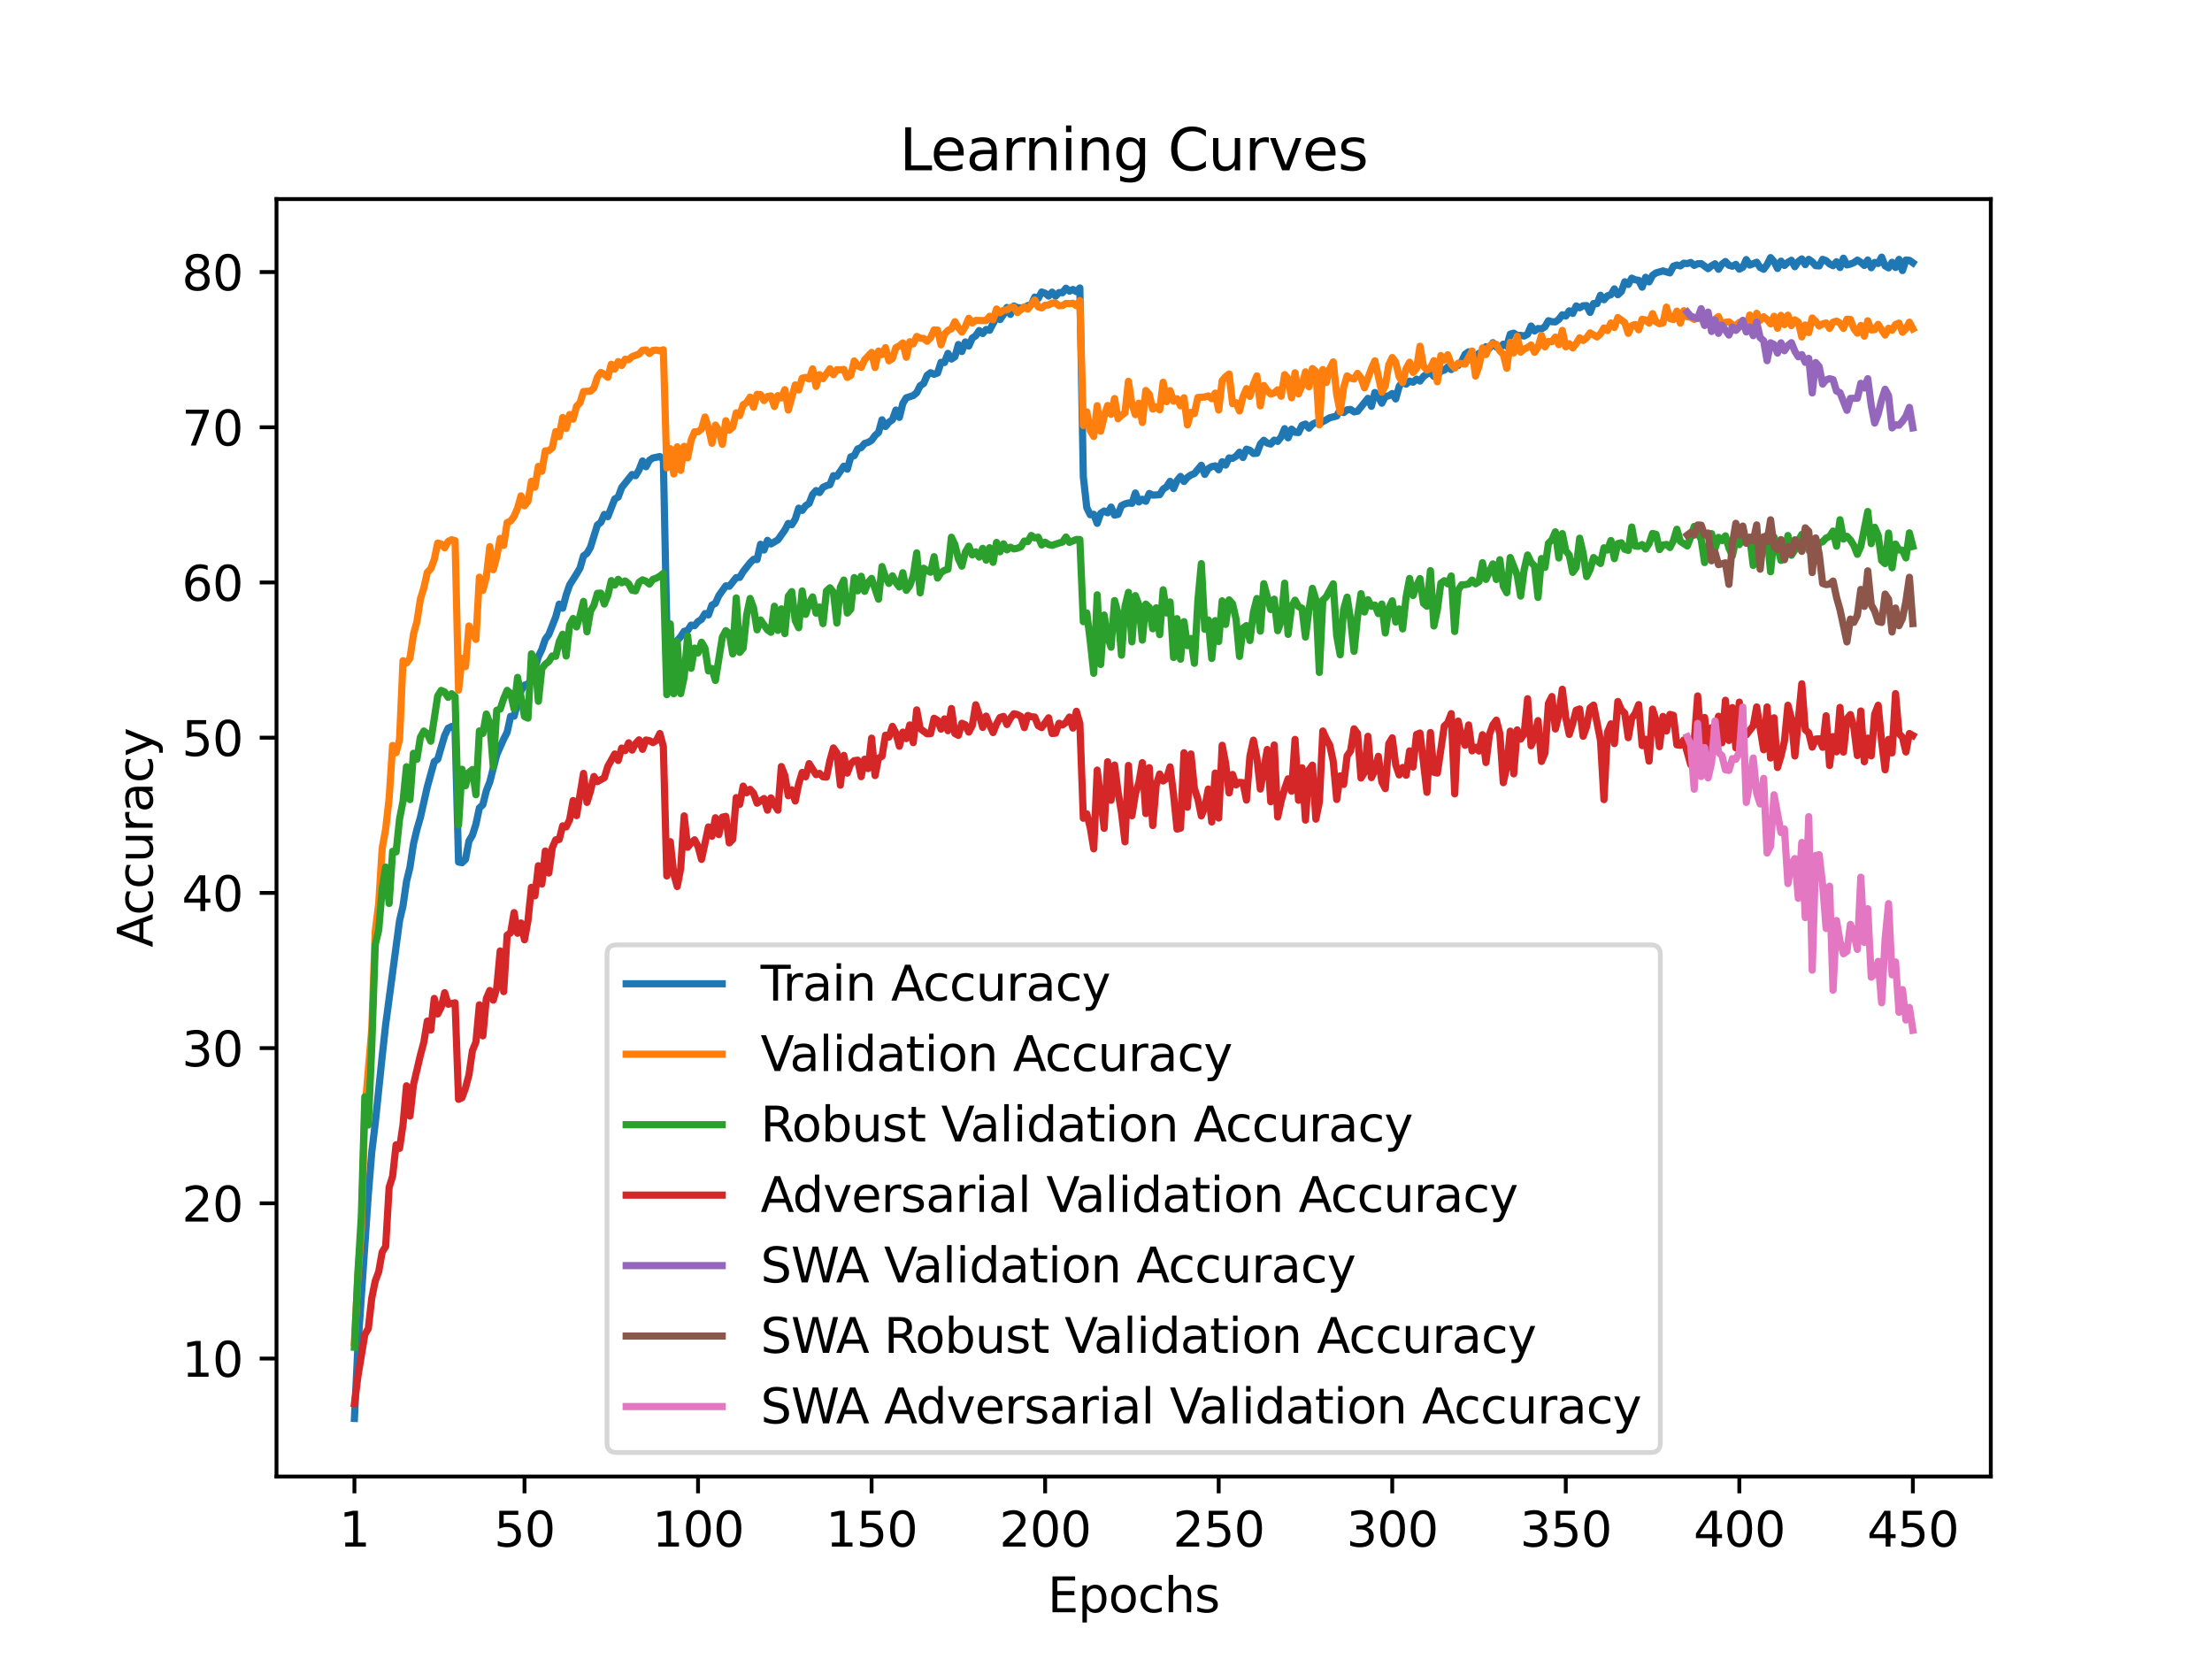 <?xml version="1.0" encoding="utf-8" standalone="no"?>
<!DOCTYPE svg PUBLIC "-//W3C//DTD SVG 1.1//EN"
  "http://www.w3.org/Graphics/SVG/1.1/DTD/svg11.dtd">
<svg xmlns:xlink="http://www.w3.org/1999/xlink" width="460.8pt" height="345.6pt" viewBox="0 0 460.8 345.6" xmlns="http://www.w3.org/2000/svg" version="1.1">
 <defs>
  <style type="text/css">*{stroke-linejoin: round; stroke-linecap: butt}</style>
 </defs>
 <g id="figure_1">
  <g id="patch_1">
   <path d="M 0 345.6 
L 460.8 345.6 
L 460.8 0 
L 0 0 
z
" style="fill: #ffffff"/>
  </g>
  <g id="axes_1">
   <g id="patch_2">
    <path d="M 57.6 307.584 
L 414.72 307.584 
L 414.72 41.472 
L 57.6 41.472 
z
" style="fill: #ffffff"/>
   </g>
   <g id="matplotlib.axis_1">
    <g id="xtick_1">
     <g id="line2d_1">
      <defs>
       <path id="m1d26f1c2f6" d="M 0 0 
L 0 3.5 
" style="stroke: #000000; stroke-width: 0.8"/>
      </defs>
      <g>
       <use xlink:href="#m1d26f1c2f6" x="73.833" y="307.584" style="stroke: #000000; stroke-width: 0.8"/>
      </g>
     </g>
     <g id="text_1">
      <!-- 1 -->
      <g transform="translate(70.651 322.182) scale(0.1 -0.1)">
       <defs>
        <path id="DejaVuSans-31" d="M 794 531 
L 1825 531 
L 1825 4091 
L 703 3866 
L 703 4441 
L 1819 4666 
L 2450 4666 
L 2450 531 
L 3481 531 
L 3481 0 
L 794 0 
L 794 531 
z
" transform="scale(0.016)"/>
       </defs>
       <use xlink:href="#DejaVuSans-31"/>
      </g>
     </g>
    </g>
    <g id="xtick_2">
     <g id="line2d_2">
      <g>
       <use xlink:href="#m1d26f1c2f6" x="109.263" y="307.584" style="stroke: #000000; stroke-width: 0.8"/>
      </g>
     </g>
     <g id="text_2">
      <!-- 50 -->
      <g transform="translate(102.9 322.182) scale(0.1 -0.1)">
       <defs>
        <path id="DejaVuSans-35" d="M 691 4666 
L 3169 4666 
L 3169 4134 
L 1269 4134 
L 1269 2991 
Q 1406 3038 1543 3061 
Q 1681 3084 1819 3084 
Q 2600 3084 3056 2656 
Q 3513 2228 3513 1497 
Q 3513 744 3044 326 
Q 2575 -91 1722 -91 
Q 1428 -91 1123 -41 
Q 819 9 494 109 
L 494 744 
Q 775 591 1075 516 
Q 1375 441 1709 441 
Q 2250 441 2565 725 
Q 2881 1009 2881 1497 
Q 2881 1984 2565 2268 
Q 2250 2553 1709 2553 
Q 1456 2553 1204 2497 
Q 953 2441 691 2322 
L 691 4666 
z
" transform="scale(0.016)"/>
        <path id="DejaVuSans-30" d="M 2034 4250 
Q 1547 4250 1301 3770 
Q 1056 3291 1056 2328 
Q 1056 1369 1301 889 
Q 1547 409 2034 409 
Q 2525 409 2770 889 
Q 3016 1369 3016 2328 
Q 3016 3291 2770 3770 
Q 2525 4250 2034 4250 
z
M 2034 4750 
Q 2819 4750 3233 4129 
Q 3647 3509 3647 2328 
Q 3647 1150 3233 529 
Q 2819 -91 2034 -91 
Q 1250 -91 836 529 
Q 422 1150 422 2328 
Q 422 3509 836 4129 
Q 1250 4750 2034 4750 
z
" transform="scale(0.016)"/>
       </defs>
       <use xlink:href="#DejaVuSans-35"/>
       <use xlink:href="#DejaVuSans-30" x="63.623"/>
      </g>
     </g>
    </g>
    <g id="xtick_3">
     <g id="line2d_3">
      <g>
       <use xlink:href="#m1d26f1c2f6" x="145.416" y="307.584" style="stroke: #000000; stroke-width: 0.8"/>
      </g>
     </g>
     <g id="text_3">
      <!-- 100 -->
      <g transform="translate(135.872 322.182) scale(0.1 -0.1)">
       <use xlink:href="#DejaVuSans-31"/>
       <use xlink:href="#DejaVuSans-30" x="63.623"/>
       <use xlink:href="#DejaVuSans-30" x="127.246"/>
      </g>
     </g>
    </g>
    <g id="xtick_4">
     <g id="line2d_4">
      <g>
       <use xlink:href="#m1d26f1c2f6" x="181.569" y="307.584" style="stroke: #000000; stroke-width: 0.8"/>
      </g>
     </g>
     <g id="text_4">
      <!-- 150 -->
      <g transform="translate(172.025 322.182) scale(0.1 -0.1)">
       <use xlink:href="#DejaVuSans-31"/>
       <use xlink:href="#DejaVuSans-35" x="63.623"/>
       <use xlink:href="#DejaVuSans-30" x="127.246"/>
      </g>
     </g>
    </g>
    <g id="xtick_5">
     <g id="line2d_5">
      <g>
       <use xlink:href="#m1d26f1c2f6" x="217.722" y="307.584" style="stroke: #000000; stroke-width: 0.8"/>
      </g>
     </g>
     <g id="text_5">
      <!-- 200 -->
      <g transform="translate(208.178 322.182) scale(0.1 -0.1)">
       <defs>
        <path id="DejaVuSans-32" d="M 1228 531 
L 3431 531 
L 3431 0 
L 469 0 
L 469 531 
Q 828 903 1448 1529 
Q 2069 2156 2228 2338 
Q 2531 2678 2651 2914 
Q 2772 3150 2772 3378 
Q 2772 3750 2511 3984 
Q 2250 4219 1831 4219 
Q 1534 4219 1204 4116 
Q 875 4013 500 3803 
L 500 4441 
Q 881 4594 1212 4672 
Q 1544 4750 1819 4750 
Q 2544 4750 2975 4387 
Q 3406 4025 3406 3419 
Q 3406 3131 3298 2873 
Q 3191 2616 2906 2266 
Q 2828 2175 2409 1742 
Q 1991 1309 1228 531 
z
" transform="scale(0.016)"/>
       </defs>
       <use xlink:href="#DejaVuSans-32"/>
       <use xlink:href="#DejaVuSans-30" x="63.623"/>
       <use xlink:href="#DejaVuSans-30" x="127.246"/>
      </g>
     </g>
    </g>
    <g id="xtick_6">
     <g id="line2d_6">
      <g>
       <use xlink:href="#m1d26f1c2f6" x="253.875" y="307.584" style="stroke: #000000; stroke-width: 0.8"/>
      </g>
     </g>
     <g id="text_6">
      <!-- 250 -->
      <g transform="translate(244.331 322.182) scale(0.1 -0.1)">
       <use xlink:href="#DejaVuSans-32"/>
       <use xlink:href="#DejaVuSans-35" x="63.623"/>
       <use xlink:href="#DejaVuSans-30" x="127.246"/>
      </g>
     </g>
    </g>
    <g id="xtick_7">
     <g id="line2d_7">
      <g>
       <use xlink:href="#m1d26f1c2f6" x="290.028" y="307.584" style="stroke: #000000; stroke-width: 0.8"/>
      </g>
     </g>
     <g id="text_7">
      <!-- 300 -->
      <g transform="translate(280.484 322.182) scale(0.1 -0.1)">
       <defs>
        <path id="DejaVuSans-33" d="M 2597 2516 
Q 3050 2419 3304 2112 
Q 3559 1806 3559 1356 
Q 3559 666 3084 287 
Q 2609 -91 1734 -91 
Q 1441 -91 1130 -33 
Q 819 25 488 141 
L 488 750 
Q 750 597 1062 519 
Q 1375 441 1716 441 
Q 2309 441 2620 675 
Q 2931 909 2931 1356 
Q 2931 1769 2642 2001 
Q 2353 2234 1838 2234 
L 1294 2234 
L 1294 2753 
L 1863 2753 
Q 2328 2753 2575 2939 
Q 2822 3125 2822 3475 
Q 2822 3834 2567 4026 
Q 2313 4219 1838 4219 
Q 1578 4219 1281 4162 
Q 984 4106 628 3988 
L 628 4550 
Q 988 4650 1302 4700 
Q 1616 4750 1894 4750 
Q 2613 4750 3031 4423 
Q 3450 4097 3450 3541 
Q 3450 3153 3228 2886 
Q 3006 2619 2597 2516 
z
" transform="scale(0.016)"/>
       </defs>
       <use xlink:href="#DejaVuSans-33"/>
       <use xlink:href="#DejaVuSans-30" x="63.623"/>
       <use xlink:href="#DejaVuSans-30" x="127.246"/>
      </g>
     </g>
    </g>
    <g id="xtick_8">
     <g id="line2d_8">
      <g>
       <use xlink:href="#m1d26f1c2f6" x="326.181" y="307.584" style="stroke: #000000; stroke-width: 0.8"/>
      </g>
     </g>
     <g id="text_8">
      <!-- 350 -->
      <g transform="translate(316.637 322.182) scale(0.1 -0.1)">
       <use xlink:href="#DejaVuSans-33"/>
       <use xlink:href="#DejaVuSans-35" x="63.623"/>
       <use xlink:href="#DejaVuSans-30" x="127.246"/>
      </g>
     </g>
    </g>
    <g id="xtick_9">
     <g id="line2d_9">
      <g>
       <use xlink:href="#m1d26f1c2f6" x="362.334" y="307.584" style="stroke: #000000; stroke-width: 0.8"/>
      </g>
     </g>
     <g id="text_9">
      <!-- 400 -->
      <g transform="translate(352.79 322.182) scale(0.1 -0.1)">
       <defs>
        <path id="DejaVuSans-34" d="M 2419 4116 
L 825 1625 
L 2419 1625 
L 2419 4116 
z
M 2253 4666 
L 3047 4666 
L 3047 1625 
L 3713 1625 
L 3713 1100 
L 3047 1100 
L 3047 0 
L 2419 0 
L 2419 1100 
L 313 1100 
L 313 1709 
L 2253 4666 
z
" transform="scale(0.016)"/>
       </defs>
       <use xlink:href="#DejaVuSans-34"/>
       <use xlink:href="#DejaVuSans-30" x="63.623"/>
       <use xlink:href="#DejaVuSans-30" x="127.246"/>
      </g>
     </g>
    </g>
    <g id="xtick_10">
     <g id="line2d_10">
      <g>
       <use xlink:href="#m1d26f1c2f6" x="398.487" y="307.584" style="stroke: #000000; stroke-width: 0.8"/>
      </g>
     </g>
     <g id="text_10">
      <!-- 450 -->
      <g transform="translate(388.944 322.182) scale(0.1 -0.1)">
       <use xlink:href="#DejaVuSans-34"/>
       <use xlink:href="#DejaVuSans-35" x="63.623"/>
       <use xlink:href="#DejaVuSans-30" x="127.246"/>
      </g>
     </g>
    </g>
    <g id="text_11">
     <!-- Epochs -->
     <g transform="translate(218.244 335.861) scale(0.1 -0.1)">
      <defs>
       <path id="DejaVuSans-45" d="M 628 4666 
L 3578 4666 
L 3578 4134 
L 1259 4134 
L 1259 2753 
L 3481 2753 
L 3481 2222 
L 1259 2222 
L 1259 531 
L 3634 531 
L 3634 0 
L 628 0 
L 628 4666 
z
" transform="scale(0.016)"/>
       <path id="DejaVuSans-70" d="M 1159 525 
L 1159 -1331 
L 581 -1331 
L 581 3500 
L 1159 3500 
L 1159 2969 
Q 1341 3281 1617 3432 
Q 1894 3584 2278 3584 
Q 2916 3584 3314 3078 
Q 3713 2572 3713 1747 
Q 3713 922 3314 415 
Q 2916 -91 2278 -91 
Q 1894 -91 1617 61 
Q 1341 213 1159 525 
z
M 3116 1747 
Q 3116 2381 2855 2742 
Q 2594 3103 2138 3103 
Q 1681 3103 1420 2742 
Q 1159 2381 1159 1747 
Q 1159 1113 1420 752 
Q 1681 391 2138 391 
Q 2594 391 2855 752 
Q 3116 1113 3116 1747 
z
" transform="scale(0.016)"/>
       <path id="DejaVuSans-6f" d="M 1959 3097 
Q 1497 3097 1228 2736 
Q 959 2375 959 1747 
Q 959 1119 1226 758 
Q 1494 397 1959 397 
Q 2419 397 2687 759 
Q 2956 1122 2956 1747 
Q 2956 2369 2687 2733 
Q 2419 3097 1959 3097 
z
M 1959 3584 
Q 2709 3584 3137 3096 
Q 3566 2609 3566 1747 
Q 3566 888 3137 398 
Q 2709 -91 1959 -91 
Q 1206 -91 779 398 
Q 353 888 353 1747 
Q 353 2609 779 3096 
Q 1206 3584 1959 3584 
z
" transform="scale(0.016)"/>
       <path id="DejaVuSans-63" d="M 3122 3366 
L 3122 2828 
Q 2878 2963 2633 3030 
Q 2388 3097 2138 3097 
Q 1578 3097 1268 2742 
Q 959 2388 959 1747 
Q 959 1106 1268 751 
Q 1578 397 2138 397 
Q 2388 397 2633 464 
Q 2878 531 3122 666 
L 3122 134 
Q 2881 22 2623 -34 
Q 2366 -91 2075 -91 
Q 1284 -91 818 406 
Q 353 903 353 1747 
Q 353 2603 823 3093 
Q 1294 3584 2113 3584 
Q 2378 3584 2631 3529 
Q 2884 3475 3122 3366 
z
" transform="scale(0.016)"/>
       <path id="DejaVuSans-68" d="M 3513 2113 
L 3513 0 
L 2938 0 
L 2938 2094 
Q 2938 2591 2744 2837 
Q 2550 3084 2163 3084 
Q 1697 3084 1428 2787 
Q 1159 2491 1159 1978 
L 1159 0 
L 581 0 
L 581 4863 
L 1159 4863 
L 1159 2956 
Q 1366 3272 1645 3428 
Q 1925 3584 2291 3584 
Q 2894 3584 3203 3211 
Q 3513 2838 3513 2113 
z
" transform="scale(0.016)"/>
       <path id="DejaVuSans-73" d="M 2834 3397 
L 2834 2853 
Q 2591 2978 2328 3040 
Q 2066 3103 1784 3103 
Q 1356 3103 1142 2972 
Q 928 2841 928 2578 
Q 928 2378 1081 2264 
Q 1234 2150 1697 2047 
L 1894 2003 
Q 2506 1872 2764 1633 
Q 3022 1394 3022 966 
Q 3022 478 2636 193 
Q 2250 -91 1575 -91 
Q 1294 -91 989 -36 
Q 684 19 347 128 
L 347 722 
Q 666 556 975 473 
Q 1284 391 1588 391 
Q 1994 391 2212 530 
Q 2431 669 2431 922 
Q 2431 1156 2273 1281 
Q 2116 1406 1581 1522 
L 1381 1569 
Q 847 1681 609 1914 
Q 372 2147 372 2553 
Q 372 3047 722 3315 
Q 1072 3584 1716 3584 
Q 2034 3584 2315 3537 
Q 2597 3491 2834 3397 
z
" transform="scale(0.016)"/>
      </defs>
      <use xlink:href="#DejaVuSans-45"/>
      <use xlink:href="#DejaVuSans-70" x="63.184"/>
      <use xlink:href="#DejaVuSans-6f" x="126.66"/>
      <use xlink:href="#DejaVuSans-63" x="187.842"/>
      <use xlink:href="#DejaVuSans-68" x="242.822"/>
      <use xlink:href="#DejaVuSans-73" x="306.201"/>
     </g>
    </g>
   </g>
   <g id="matplotlib.axis_2">
    <g id="ytick_1">
     <g id="line2d_11">
      <defs>
       <path id="m4946aad3df" d="M 0 0 
L -3.5 0 
" style="stroke: #000000; stroke-width: 0.8"/>
      </defs>
      <g>
       <use xlink:href="#m4946aad3df" x="57.6" y="283.007" style="stroke: #000000; stroke-width: 0.8"/>
      </g>
     </g>
     <g id="text_12">
      <!-- 10 -->
      <g transform="translate(37.875 286.806) scale(0.1 -0.1)">
       <use xlink:href="#DejaVuSans-31"/>
       <use xlink:href="#DejaVuSans-30" x="63.623"/>
      </g>
     </g>
    </g>
    <g id="ytick_2">
     <g id="line2d_12">
      <g>
       <use xlink:href="#m4946aad3df" x="57.6" y="250.674" style="stroke: #000000; stroke-width: 0.8"/>
      </g>
     </g>
     <g id="text_13">
      <!-- 20 -->
      <g transform="translate(37.875 254.473) scale(0.1 -0.1)">
       <use xlink:href="#DejaVuSans-32"/>
       <use xlink:href="#DejaVuSans-30" x="63.623"/>
      </g>
     </g>
    </g>
    <g id="ytick_3">
     <g id="line2d_13">
      <g>
       <use xlink:href="#m4946aad3df" x="57.6" y="218.34" style="stroke: #000000; stroke-width: 0.8"/>
      </g>
     </g>
     <g id="text_14">
      <!-- 30 -->
      <g transform="translate(37.875 222.139) scale(0.1 -0.1)">
       <use xlink:href="#DejaVuSans-33"/>
       <use xlink:href="#DejaVuSans-30" x="63.623"/>
      </g>
     </g>
    </g>
    <g id="ytick_4">
     <g id="line2d_14">
      <g>
       <use xlink:href="#m4946aad3df" x="57.6" y="186.006" style="stroke: #000000; stroke-width: 0.8"/>
      </g>
     </g>
     <g id="text_15">
      <!-- 40 -->
      <g transform="translate(37.875 189.806) scale(0.1 -0.1)">
       <use xlink:href="#DejaVuSans-34"/>
       <use xlink:href="#DejaVuSans-30" x="63.623"/>
      </g>
     </g>
    </g>
    <g id="ytick_5">
     <g id="line2d_15">
      <g>
       <use xlink:href="#m4946aad3df" x="57.6" y="153.673" style="stroke: #000000; stroke-width: 0.8"/>
      </g>
     </g>
     <g id="text_16">
      <!-- 50 -->
      <g transform="translate(37.875 157.472) scale(0.1 -0.1)">
       <use xlink:href="#DejaVuSans-35"/>
       <use xlink:href="#DejaVuSans-30" x="63.623"/>
      </g>
     </g>
    </g>
    <g id="ytick_6">
     <g id="line2d_16">
      <g>
       <use xlink:href="#m4946aad3df" x="57.6" y="121.339" style="stroke: #000000; stroke-width: 0.8"/>
      </g>
     </g>
     <g id="text_17">
      <!-- 60 -->
      <g transform="translate(37.875 125.138) scale(0.1 -0.1)">
       <defs>
        <path id="DejaVuSans-36" d="M 2113 2584 
Q 1688 2584 1439 2293 
Q 1191 2003 1191 1497 
Q 1191 994 1439 701 
Q 1688 409 2113 409 
Q 2538 409 2786 701 
Q 3034 994 3034 1497 
Q 3034 2003 2786 2293 
Q 2538 2584 2113 2584 
z
M 3366 4563 
L 3366 3988 
Q 3128 4100 2886 4159 
Q 2644 4219 2406 4219 
Q 1781 4219 1451 3797 
Q 1122 3375 1075 2522 
Q 1259 2794 1537 2939 
Q 1816 3084 2150 3084 
Q 2853 3084 3261 2657 
Q 3669 2231 3669 1497 
Q 3669 778 3244 343 
Q 2819 -91 2113 -91 
Q 1303 -91 875 529 
Q 447 1150 447 2328 
Q 447 3434 972 4092 
Q 1497 4750 2381 4750 
Q 2619 4750 2861 4703 
Q 3103 4656 3366 4563 
z
" transform="scale(0.016)"/>
       </defs>
       <use xlink:href="#DejaVuSans-36"/>
       <use xlink:href="#DejaVuSans-30" x="63.623"/>
      </g>
     </g>
    </g>
    <g id="ytick_7">
     <g id="line2d_17">
      <g>
       <use xlink:href="#m4946aad3df" x="57.6" y="89.006" style="stroke: #000000; stroke-width: 0.8"/>
      </g>
     </g>
     <g id="text_18">
      <!-- 70 -->
      <g transform="translate(37.875 92.805) scale(0.1 -0.1)">
       <defs>
        <path id="DejaVuSans-37" d="M 525 4666 
L 3525 4666 
L 3525 4397 
L 1831 0 
L 1172 0 
L 2766 4134 
L 525 4134 
L 525 4666 
z
" transform="scale(0.016)"/>
       </defs>
       <use xlink:href="#DejaVuSans-37"/>
       <use xlink:href="#DejaVuSans-30" x="63.623"/>
      </g>
     </g>
    </g>
    <g id="ytick_8">
     <g id="line2d_18">
      <g>
       <use xlink:href="#m4946aad3df" x="57.6" y="56.672" style="stroke: #000000; stroke-width: 0.8"/>
      </g>
     </g>
     <g id="text_19">
      <!-- 80 -->
      <g transform="translate(37.875 60.471) scale(0.1 -0.1)">
       <defs>
        <path id="DejaVuSans-38" d="M 2034 2216 
Q 1584 2216 1326 1975 
Q 1069 1734 1069 1313 
Q 1069 891 1326 650 
Q 1584 409 2034 409 
Q 2484 409 2743 651 
Q 3003 894 3003 1313 
Q 3003 1734 2745 1975 
Q 2488 2216 2034 2216 
z
M 1403 2484 
Q 997 2584 770 2862 
Q 544 3141 544 3541 
Q 544 4100 942 4425 
Q 1341 4750 2034 4750 
Q 2731 4750 3128 4425 
Q 3525 4100 3525 3541 
Q 3525 3141 3298 2862 
Q 3072 2584 2669 2484 
Q 3125 2378 3379 2068 
Q 3634 1759 3634 1313 
Q 3634 634 3220 271 
Q 2806 -91 2034 -91 
Q 1263 -91 848 271 
Q 434 634 434 1313 
Q 434 1759 690 2068 
Q 947 2378 1403 2484 
z
M 1172 3481 
Q 1172 3119 1398 2916 
Q 1625 2713 2034 2713 
Q 2441 2713 2670 2916 
Q 2900 3119 2900 3481 
Q 2900 3844 2670 4047 
Q 2441 4250 2034 4250 
Q 1625 4250 1398 4047 
Q 1172 3844 1172 3481 
z
" transform="scale(0.016)"/>
       </defs>
       <use xlink:href="#DejaVuSans-38"/>
       <use xlink:href="#DejaVuSans-30" x="63.623"/>
      </g>
     </g>
    </g>
    <g id="text_20">
     <!-- Accuracy -->
     <g transform="translate(31.795 197.356) rotate(-90) scale(0.1 -0.1)">
      <defs>
       <path id="DejaVuSans-41" d="M 2188 4044 
L 1331 1722 
L 3047 1722 
L 2188 4044 
z
M 1831 4666 
L 2547 4666 
L 4325 0 
L 3669 0 
L 3244 1197 
L 1141 1197 
L 716 0 
L 50 0 
L 1831 4666 
z
" transform="scale(0.016)"/>
       <path id="DejaVuSans-75" d="M 544 1381 
L 544 3500 
L 1119 3500 
L 1119 1403 
Q 1119 906 1312 657 
Q 1506 409 1894 409 
Q 2359 409 2629 706 
Q 2900 1003 2900 1516 
L 2900 3500 
L 3475 3500 
L 3475 0 
L 2900 0 
L 2900 538 
Q 2691 219 2414 64 
Q 2138 -91 1772 -91 
Q 1169 -91 856 284 
Q 544 659 544 1381 
z
M 1991 3584 
L 1991 3584 
z
" transform="scale(0.016)"/>
       <path id="DejaVuSans-72" d="M 2631 2963 
Q 2534 3019 2420 3045 
Q 2306 3072 2169 3072 
Q 1681 3072 1420 2755 
Q 1159 2438 1159 1844 
L 1159 0 
L 581 0 
L 581 3500 
L 1159 3500 
L 1159 2956 
Q 1341 3275 1631 3429 
Q 1922 3584 2338 3584 
Q 2397 3584 2469 3576 
Q 2541 3569 2628 3553 
L 2631 2963 
z
" transform="scale(0.016)"/>
       <path id="DejaVuSans-61" d="M 2194 1759 
Q 1497 1759 1228 1600 
Q 959 1441 959 1056 
Q 959 750 1161 570 
Q 1363 391 1709 391 
Q 2188 391 2477 730 
Q 2766 1069 2766 1631 
L 2766 1759 
L 2194 1759 
z
M 3341 1997 
L 3341 0 
L 2766 0 
L 2766 531 
Q 2569 213 2275 61 
Q 1981 -91 1556 -91 
Q 1019 -91 701 211 
Q 384 513 384 1019 
Q 384 1609 779 1909 
Q 1175 2209 1959 2209 
L 2766 2209 
L 2766 2266 
Q 2766 2663 2505 2880 
Q 2244 3097 1772 3097 
Q 1472 3097 1187 3025 
Q 903 2953 641 2809 
L 641 3341 
Q 956 3463 1253 3523 
Q 1550 3584 1831 3584 
Q 2591 3584 2966 3190 
Q 3341 2797 3341 1997 
z
" transform="scale(0.016)"/>
       <path id="DejaVuSans-79" d="M 2059 -325 
Q 1816 -950 1584 -1140 
Q 1353 -1331 966 -1331 
L 506 -1331 
L 506 -850 
L 844 -850 
Q 1081 -850 1212 -737 
Q 1344 -625 1503 -206 
L 1606 56 
L 191 3500 
L 800 3500 
L 1894 763 
L 2988 3500 
L 3597 3500 
L 2059 -325 
z
" transform="scale(0.016)"/>
      </defs>
      <use xlink:href="#DejaVuSans-41"/>
      <use xlink:href="#DejaVuSans-63" x="66.658"/>
      <use xlink:href="#DejaVuSans-63" x="121.639"/>
      <use xlink:href="#DejaVuSans-75" x="176.619"/>
      <use xlink:href="#DejaVuSans-72" x="239.998"/>
      <use xlink:href="#DejaVuSans-61" x="281.111"/>
      <use xlink:href="#DejaVuSans-63" x="342.391"/>
      <use xlink:href="#DejaVuSans-79" x="397.371"/>
     </g>
    </g>
   </g>
   <g id="line2d_19">
    <path d="M 73.833 295.488 
L 74.556 280.537 
L 76.725 248.876 
L 77.448 239.984 
L 78.171 233.951 
L 79.617 220.054 
L 80.34 213.445 
L 83.233 191.801 
L 83.956 188.71 
L 84.679 183.64 
L 85.402 180.665 
L 86.125 175.841 
L 86.848 172.808 
L 87.571 170.318 
L 89.017 163.903 
L 90.463 158.665 
L 91.186 158.167 
L 92.632 153.22 
L 93.355 151.7 
L 94.078 151.338 
L 94.802 151.933 
L 95.525 179.579 
L 96.248 179.714 
L 96.971 179.016 
L 97.694 175.207 
L 98.417 173.985 
L 99.14 171.715 
L 99.863 168.313 
L 100.586 167.641 
L 101.309 164.731 
L 102.032 162.894 
L 103.478 157.236 
L 104.924 153.964 
L 105.647 152.548 
L 106.37 149.224 
L 107.094 149.198 
L 108.54 143.895 
L 109.263 142.725 
L 109.986 142.524 
L 110.709 141.386 
L 111.432 139.356 
L 112.155 136.795 
L 112.878 135.281 
L 113.601 133.147 
L 114.324 132.184 
L 115.77 128.511 
L 116.493 125.847 
L 117.216 126.7 
L 117.939 123.965 
L 118.663 121.857 
L 120.109 119.561 
L 120.832 118.332 
L 121.555 115.797 
L 122.278 115.273 
L 123.001 114.019 
L 124.447 109.363 
L 125.17 108.813 
L 125.893 107.158 
L 126.616 107.636 
L 128.062 103.95 
L 128.785 103.543 
L 129.508 101.564 
L 131.678 98.848 
L 132.401 99.1 
L 133.124 97.904 
L 133.847 96.028 
L 134.57 97.231 
L 135.293 95.88 
L 136.016 95.401 
L 137.462 95.11 
L 138.185 95.673 
L 138.908 130.47 
L 139.631 133.329 
L 140.354 134.027 
L 141.077 133.445 
L 141.8 132.63 
L 142.524 131.511 
L 143.247 131.343 
L 143.97 130.225 
L 144.693 130.341 
L 145.416 129.481 
L 146.139 129.015 
L 146.862 127.819 
L 147.585 128.09 
L 148.308 126.053 
L 149.031 125.678 
L 149.754 124.068 
L 151.2 122.044 
L 151.923 122.135 
L 153.369 120.324 
L 154.093 120.285 
L 154.816 119.069 
L 156.262 117.233 
L 156.985 116.522 
L 157.708 116.573 
L 158.431 113.379 
L 159.154 114.582 
L 159.877 112.564 
L 160.6 113.314 
L 162.046 112.46 
L 163.492 110.43 
L 164.215 109.04 
L 164.938 109.311 
L 165.662 108.16 
L 166.385 105.858 
L 167.108 106.33 
L 167.831 105.341 
L 168.554 104.868 
L 169.277 103.013 
L 170 102.198 
L 170.723 102.612 
L 171.446 101.519 
L 172.169 101.17 
L 172.892 100.969 
L 173.615 99.094 
L 174.338 99.204 
L 175.784 97.115 
L 176.507 97.736 
L 177.231 95.175 
L 177.954 94.929 
L 178.677 93.513 
L 179.4 93.241 
L 180.123 92.375 
L 180.846 92.155 
L 181.569 91.728 
L 182.292 90.719 
L 183.015 90.086 
L 183.738 87.454 
L 184.461 88.85 
L 185.184 87.952 
L 185.907 87.441 
L 186.63 85.423 
L 187.353 86.949 
L 188.076 84.039 
L 188.799 82.869 
L 190.246 82.403 
L 190.969 81.802 
L 191.692 80.353 
L 192.415 79.881 
L 193.138 78.18 
L 193.861 77.644 
L 194.584 77.967 
L 195.307 77.715 
L 196.03 75.477 
L 196.753 75.516 
L 197.476 73.615 
L 198.199 74.798 
L 198.922 74.32 
L 199.645 71.772 
L 200.368 73.233 
L 201.092 71.235 
L 201.815 72.089 
L 202.538 70.433 
L 203.261 69.948 
L 203.984 68.862 
L 204.707 69.483 
L 205.43 68.635 
L 206.153 68.804 
L 207.599 66.004 
L 208.322 66.573 
L 209.045 65.518 
L 209.768 64.051 
L 210.491 65.486 
L 211.214 63.747 
L 211.937 64.102 
L 213.384 64.16 
L 214.107 63.663 
L 214.83 63.449 
L 215.553 61.891 
L 216.276 62.169 
L 216.999 60.83 
L 217.722 61.076 
L 218.445 61.671 
L 219.168 60.869 
L 219.891 61.697 
L 220.614 60.953 
L 221.337 60.972 
L 222.06 60.041 
L 222.783 60.643 
L 223.506 60.306 
L 224.229 60.753 
L 224.953 59.983 
L 225.676 99.314 
L 226.399 105.774 
L 227.122 107.229 
L 227.845 107.138 
L 228.568 109.02 
L 229.291 106.931 
L 230.014 106.453 
L 230.737 106.828 
L 231.46 105.638 
L 232.183 107.3 
L 232.906 107.151 
L 233.629 105.334 
L 234.352 104.972 
L 235.075 104.771 
L 235.798 104.862 
L 236.522 102.702 
L 237.245 104.571 
L 237.968 104.002 
L 238.691 104.429 
L 239.414 102.799 
L 240.137 103.142 
L 241.583 103.058 
L 242.306 101.881 
L 243.029 101.402 
L 243.752 100.277 
L 244.475 101.784 
L 245.198 100.122 
L 245.921 99.249 
L 246.644 100.303 
L 247.367 99.449 
L 248.091 98.951 
L 248.814 98.648 
L 250.26 96.927 
L 250.983 98.822 
L 251.706 97.626 
L 252.429 97.205 
L 253.152 97.05 
L 253.875 97.865 
L 254.598 96.184 
L 255.321 96.889 
L 256.044 95.395 
L 256.767 95.479 
L 257.49 95.046 
L 258.213 94.205 
L 258.936 95.311 
L 259.659 93.571 
L 260.383 93.804 
L 261.106 94.47 
L 261.829 94.425 
L 262.552 92.511 
L 263.275 91.722 
L 263.998 92.31 
L 264.721 92.498 
L 265.444 91.689 
L 266.167 91.954 
L 266.89 91.017 
L 267.613 89.303 
L 268.336 91.211 
L 269.059 89.407 
L 269.782 90.047 
L 270.505 90.105 
L 271.228 88.618 
L 271.952 88.333 
L 272.675 89.187 
L 273.398 88.391 
L 274.121 88.042 
L 274.844 88.217 
L 276.29 87.447 
L 277.013 87.027 
L 278.459 86.665 
L 279.182 85.339 
L 279.905 85.947 
L 280.628 85.365 
L 281.351 85.294 
L 282.074 85.798 
L 282.797 85.675 
L 284.967 82.985 
L 285.69 84.641 
L 286.413 81.769 
L 287.136 82.649 
L 287.859 83.994 
L 288.582 82.597 
L 289.305 82.461 
L 290.028 81.976 
L 290.751 83.108 
L 291.474 80.489 
L 292.197 79.467 
L 292.92 80.023 
L 293.643 79.396 
L 294.366 79.622 
L 295.089 78.982 
L 295.813 79.377 
L 296.536 78.42 
L 297.259 77.902 
L 297.982 77.566 
L 298.705 78.413 
L 299.428 78.245 
L 300.151 77.314 
L 300.874 77.107 
L 301.597 76.428 
L 302.32 76.984 
L 303.043 76.344 
L 303.766 76.137 
L 304.489 75.29 
L 305.212 73.796 
L 305.935 73.291 
L 307.382 74.501 
L 308.105 73.595 
L 308.828 73.46 
L 309.551 72.224 
L 310.274 72.548 
L 310.997 71.39 
L 311.72 72.302 
L 312.443 72.548 
L 313.166 71.694 
L 313.889 72.108 
L 314.612 69.612 
L 315.335 69.399 
L 316.058 69.896 
L 316.781 69.864 
L 317.504 70.006 
L 318.227 69.612 
L 318.951 67.918 
L 319.674 68.946 
L 320.397 68.435 
L 321.12 68.526 
L 321.843 68.066 
L 322.566 66.812 
L 323.289 67.019 
L 324.012 67.058 
L 324.735 66.527 
L 325.458 65.577 
L 326.181 65.842 
L 326.904 64.755 
L 327.627 65.292 
L 328.35 63.734 
L 329.073 64.122 
L 329.796 63.695 
L 330.52 63.663 
L 331.243 65.085 
L 331.966 63.229 
L 332.689 63.249 
L 333.412 61.503 
L 334.135 62.44 
L 334.858 61.632 
L 335.581 61.393 
L 336.304 60.177 
L 337.027 61.399 
L 337.75 60.733 
L 338.473 58.696 
L 339.196 59.259 
L 339.919 57.946 
L 340.642 58.289 
L 341.365 58.392 
L 342.088 59.821 
L 342.812 57.765 
L 343.535 58.722 
L 344.258 57.357 
L 344.981 56.847 
L 346.427 56.439 
L 347.873 56.847 
L 348.596 55.456 
L 349.319 55.211 
L 350.042 55.392 
L 350.765 54.829 
L 351.488 54.913 
L 352.211 54.674 
L 352.934 55.282 
L 353.657 54.945 
L 354.381 54.913 
L 355.827 55.967 
L 356.55 55.372 
L 357.273 54.952 
L 357.996 56.09 
L 358.719 55.023 
L 359.442 54.48 
L 360.165 55.256 
L 360.888 55.463 
L 361.611 55.075 
L 362.334 56.064 
L 363.057 55.676 
L 363.78 54.072 
L 364.503 55.217 
L 365.95 54.629 
L 366.673 55.721 
L 367.396 56.096 
L 368.119 55.107 
L 368.842 53.671 
L 369.565 54.512 
L 370.288 55.928 
L 371.011 54.402 
L 371.734 55.301 
L 372.457 54.635 
L 373.18 54.221 
L 373.903 55.56 
L 374.626 54.473 
L 375.349 53.937 
L 376.072 55.12 
L 376.795 54.021 
L 377.518 54.544 
L 378.242 55.346 
L 378.965 55.398 
L 379.688 54.027 
L 380.411 54.299 
L 381.134 54.984 
L 381.857 55.346 
L 382.58 54.525 
L 383.303 55.728 
L 384.026 53.788 
L 384.749 55.185 
L 385.472 55.01 
L 386.195 54.706 
L 386.918 54.189 
L 387.641 54.648 
L 388.364 55.295 
L 389.087 54.163 
L 389.811 55.773 
L 390.534 54.667 
L 391.257 54.887 
L 391.98 53.568 
L 392.703 55.392 
L 393.426 55.799 
L 394.149 54.641 
L 394.872 55.721 
L 395.595 54.04 
L 396.318 56.362 
L 397.041 54.163 
L 397.764 54.234 
L 398.487 54.745 
L 398.487 54.745 
" clip-path="url(#pe05df375b2)" style="fill: none; stroke: #1f77b4; stroke-width: 1.5; stroke-linecap: square"/>
   </g>
   <g id="line2d_20">
    <path d="M 73.833 279.645 
L 74.556 265.741 
L 75.279 256.106 
L 76.002 231.5 
L 77.448 214.395 
L 78.171 194.025 
L 78.894 188.205 
L 79.617 176.759 
L 80.34 172.717 
L 81.063 166.348 
L 81.786 155.29 
L 82.509 156.809 
L 83.233 154.061 
L 83.956 137.635 
L 84.679 138.12 
L 85.402 137.118 
L 86.125 132.171 
L 86.848 129.52 
L 87.571 124.831 
L 88.294 122.471 
L 89.017 119.238 
L 89.74 118.494 
L 90.463 116.554 
L 91.186 113.126 
L 91.909 113.32 
L 92.632 114.129 
L 93.355 112.803 
L 94.078 112.447 
L 94.802 112.641 
L 95.525 143.779 
L 96.248 137.15 
L 96.971 138.864 
L 97.694 130.393 
L 98.417 131.621 
L 99.14 133.206 
L 99.863 120.24 
L 100.586 122.988 
L 101.309 120.24 
L 102.032 113.87 
L 102.755 118.688 
L 103.478 116.004 
L 104.201 112.156 
L 104.924 113.611 
L 105.647 108.858 
L 106.37 108.535 
L 107.094 107.565 
L 107.817 105.851 
L 108.54 103.297 
L 109.263 105.366 
L 109.986 104.429 
L 110.709 100.258 
L 111.432 101.486 
L 112.155 97.154 
L 112.878 98.188 
L 113.601 93.92 
L 114.324 93.888 
L 115.047 93.274 
L 115.77 89.911 
L 116.493 90.946 
L 117.216 86.969 
L 117.939 89.264 
L 118.663 86.354 
L 119.386 87.324 
L 120.109 84.641 
L 120.832 83.897 
L 121.555 81.569 
L 123.001 81.472 
L 123.724 80.825 
L 124.447 78.562 
L 125.17 77.592 
L 125.893 77.98 
L 126.616 78.594 
L 127.339 75.878 
L 128.062 76.881 
L 128.785 75.329 
L 129.508 76.137 
L 130.232 74.844 
L 130.955 74.941 
L 131.678 74.294 
L 133.124 73.744 
L 133.847 72.968 
L 134.57 72.903 
L 135.293 73.647 
L 136.016 73 
L 136.739 72.936 
L 137.462 73.097 
L 138.185 72.871 
L 138.908 97.477 
L 139.631 93.468 
L 140.354 98.738 
L 141.077 93.08 
L 141.8 97.994 
L 142.524 92.983 
L 143.247 95.375 
L 143.97 91.722 
L 144.693 89.943 
L 145.416 89.943 
L 146.139 89.361 
L 146.862 86.872 
L 147.585 89.103 
L 148.308 92.336 
L 149.031 88.553 
L 149.754 89.652 
L 150.477 92.562 
L 151.2 87.648 
L 151.923 89.62 
L 152.646 88.973 
L 153.369 85.999 
L 154.093 86.581 
L 154.816 84.317 
L 155.539 83.865 
L 156.262 82.733 
L 156.985 84.835 
L 157.708 82.151 
L 158.431 82.216 
L 159.154 83.444 
L 159.877 82.604 
L 160.6 82.474 
L 161.323 84.673 
L 162.046 82.41 
L 162.769 82.895 
L 163.492 81.181 
L 164.215 85.417 
L 165.662 80.179 
L 166.385 81.246 
L 167.108 78.788 
L 167.831 78.627 
L 168.554 78.95 
L 169.277 76.848 
L 170 80.502 
L 170.723 78.045 
L 171.446 78.885 
L 172.892 76.816 
L 173.615 78.045 
L 174.338 77.01 
L 175.061 77.042 
L 175.784 76.945 
L 176.507 78.627 
L 177.231 78.206 
L 177.954 75.199 
L 178.677 76.202 
L 179.4 76.525 
L 180.123 74.941 
L 181.569 73.421 
L 182.292 76.557 
L 183.015 73.13 
L 183.738 73.874 
L 184.461 72.418 
L 185.184 75.167 
L 185.907 74.682 
L 186.63 72.418 
L 187.353 72.063 
L 188.076 71.448 
L 188.799 74.423 
L 189.523 71.19 
L 190.246 71.642 
L 190.969 70.09 
L 191.692 70.446 
L 192.415 70.511 
L 193.138 71.093 
L 193.861 70.349 
L 194.584 68.732 
L 195.307 68.765 
L 196.03 71.836 
L 196.753 69.605 
L 197.476 68.829 
L 198.199 68.506 
L 198.922 67.019 
L 199.645 68.215 
L 200.368 69.185 
L 201.092 68.021 
L 201.815 66.307 
L 202.538 67.277 
L 203.261 66.76 
L 205.43 66.792 
L 206.153 65.887 
L 206.876 66.598 
L 207.599 64.367 
L 208.322 65.143 
L 209.045 64.626 
L 209.768 64.561 
L 210.491 64.044 
L 211.214 63.979 
L 211.937 65.111 
L 213.384 63.915 
L 214.107 64.4 
L 215.553 62.492 
L 216.276 63.915 
L 216.999 64.141 
L 217.722 63.591 
L 218.445 63.527 
L 219.168 63.139 
L 219.891 63.139 
L 220.614 63.688 
L 221.337 63.656 
L 222.06 63.203 
L 222.783 63.268 
L 223.506 63.171 
L 224.229 63.688 
L 224.953 62.621 
L 225.676 88.65 
L 226.399 85.805 
L 227.122 89.717 
L 227.845 90.913 
L 228.568 84.511 
L 229.291 89.814 
L 230.014 86.775 
L 230.737 84.479 
L 231.46 86.322 
L 232.183 83.024 
L 232.906 87.227 
L 233.629 86.516 
L 234.352 85.999 
L 235.075 79.435 
L 235.798 84.22 
L 236.522 86.387 
L 237.245 83.994 
L 237.968 88.003 
L 238.691 81.343 
L 239.414 82.151 
L 240.137 85.223 
L 240.86 84.77 
L 241.583 85.384 
L 242.306 79.629 
L 243.029 83.671 
L 243.752 81.375 
L 244.475 83.574 
L 245.198 83.056 
L 245.921 84.544 
L 246.644 82.862 
L 247.367 88.521 
L 248.091 85.902 
L 248.814 86.16 
L 249.537 82.798 
L 250.983 82.701 
L 251.706 82.474 
L 252.429 83.056 
L 253.152 81.892 
L 253.875 85.417 
L 254.598 79.306 
L 255.321 78.465 
L 256.044 77.915 
L 256.767 84.091 
L 257.49 83.897 
L 258.213 85.611 
L 258.936 82.668 
L 259.659 80.955 
L 260.383 82.571 
L 261.106 80.082 
L 261.829 78.303 
L 262.552 84.544 
L 263.275 80.308 
L 263.998 81.343 
L 264.721 82.086 
L 265.444 81.86 
L 266.167 81.213 
L 266.89 82.539 
L 267.613 78.045 
L 268.336 78.853 
L 269.059 82.862 
L 269.782 77.657 
L 270.505 82.054 
L 271.228 80.373 
L 271.952 77.463 
L 272.675 80.567 
L 273.398 76.784 
L 274.121 77.398 
L 274.844 88.521 
L 275.567 76.978 
L 276.29 79.694 
L 277.013 76.816 
L 277.736 75.393 
L 278.459 82.151 
L 279.182 85.805 
L 279.905 80.728 
L 280.628 78.303 
L 281.351 78.788 
L 282.074 78.95 
L 282.797 77.786 
L 283.521 78.724 
L 284.244 80.793 
L 285.69 76.784 
L 286.413 75.167 
L 287.859 81.698 
L 288.582 80.405 
L 289.305 76.008 
L 290.028 74.488 
L 290.751 75.458 
L 291.474 78.497 
L 292.197 79.694 
L 292.92 76.784 
L 293.643 75.458 
L 294.366 77.592 
L 295.089 76.751 
L 295.813 72.127 
L 296.536 76.266 
L 297.259 77.107 
L 297.982 76.719 
L 298.705 75.135 
L 299.428 79.532 
L 300.151 74.068 
L 300.874 75.005 
L 301.597 73.906 
L 302.32 75.878 
L 303.043 76.687 
L 303.766 75.652 
L 305.212 75.846 
L 306.658 73.13 
L 307.382 78.336 
L 308.105 76.266 
L 308.828 72.483 
L 309.551 73.874 
L 310.274 72.095 
L 310.997 71.578 
L 311.72 71.739 
L 312.443 73.097 
L 313.166 73.809 
L 313.889 76.719 
L 314.612 71.319 
L 315.335 73.518 
L 316.058 70.058 
L 316.781 73.356 
L 317.504 72.742 
L 318.227 72.386 
L 318.951 71.869 
L 319.674 73.388 
L 320.397 72.354 
L 321.12 69.864 
L 321.843 72.257 
L 322.566 71.125 
L 323.289 71.19 
L 324.012 70.22 
L 324.735 71.804 
L 325.458 68.829 
L 326.181 72.257 
L 326.904 71.61 
L 327.627 72.483 
L 328.35 71.578 
L 329.073 70.381 
L 329.796 70.931 
L 330.52 70.381 
L 331.243 69.347 
L 332.689 70.187 
L 333.412 69.541 
L 334.135 68.312 
L 334.858 68.862 
L 335.581 67.277 
L 336.304 68.215 
L 337.027 66.146 
L 338.473 67.213 
L 339.196 69.444 
L 339.919 67.859 
L 340.642 67.601 
L 341.365 68.7 
L 342.088 66.501 
L 342.812 66.663 
L 343.535 67.31 
L 344.258 65.337 
L 344.981 67.051 
L 345.704 67.439 
L 346.427 67.277 
L 347.15 63.979 
L 347.873 66.372 
L 348.596 66.566 
L 349.319 64.82 
L 350.042 67.31 
L 350.765 64.723 
L 351.488 65.984 
L 352.211 66.081 
L 352.934 66.534 
L 353.657 66.21 
L 354.381 66.113 
L 355.104 67.698 
L 355.827 65.596 
L 356.55 68.312 
L 357.273 66.501 
L 357.996 65.952 
L 358.719 67.859 
L 359.442 67.148 
L 360.165 67.051 
L 360.888 67.633 
L 361.611 67.859 
L 362.334 67.148 
L 363.057 67.31 
L 363.78 68.15 
L 364.503 65.628 
L 365.226 67.859 
L 365.95 65.273 
L 366.673 66.728 
L 367.396 65.984 
L 368.119 66.566 
L 368.842 67.471 
L 369.565 65.887 
L 370.288 68.377 
L 371.011 65.693 
L 371.734 67.633 
L 372.457 65.661 
L 373.18 67.827 
L 373.903 66.631 
L 374.626 67.116 
L 375.349 70.187 
L 376.072 67.698 
L 376.795 69.282 
L 377.518 66.243 
L 378.242 66.954 
L 378.965 67.924 
L 379.688 67.471 
L 380.411 67.277 
L 381.134 68.409 
L 381.857 67.116 
L 382.58 66.889 
L 383.303 67.31 
L 384.026 68.409 
L 384.749 66.501 
L 385.472 66.534 
L 386.195 68.441 
L 386.918 69.411 
L 387.641 67.795 
L 388.364 70.026 
L 389.087 66.825 
L 389.811 68.732 
L 390.534 68.668 
L 391.257 67.568 
L 392.703 69.799 
L 393.426 68.377 
L 394.149 68.797 
L 394.872 67.601 
L 395.595 67.31 
L 396.318 69.217 
L 397.041 68.506 
L 397.764 67.116 
L 398.487 68.506 
L 398.487 68.506 
" clip-path="url(#pe05df375b2)" style="fill: none; stroke: #ff7f0e; stroke-width: 1.5; stroke-linecap: square"/>
   </g>
   <g id="line2d_21">
    <path d="M 73.833 280.655 
L 74.556 265.157 
L 75.279 253.305 
L 76.002 228.464 
L 76.725 234.362 
L 77.448 217.916 
L 78.171 196.766 
L 78.894 193.733 
L 79.617 185.193 
L 80.34 180.632 
L 81.063 188.214 
L 81.786 177.343 
L 82.509 177.466 
L 83.233 170.642 
L 83.956 166.93 
L 84.679 159.727 
L 85.402 166.573 
L 86.125 156.928 
L 86.848 158.166 
L 87.571 153.595 
L 88.294 152.29 
L 89.017 152.859 
L 89.74 154.409 
L 91.186 144.954 
L 91.909 143.828 
L 92.632 144.151 
L 93.355 145.277 
L 94.078 144.519 
L 94.802 145.099 
L 95.525 171.88 
L 96.248 160.251 
L 96.971 163.685 
L 97.694 160.898 
L 98.417 160.307 
L 99.14 165.558 
L 99.863 152.268 
L 100.586 152.792 
L 101.309 148.745 
L 102.032 150.651 
L 102.755 159.749 
L 103.478 147.964 
L 104.201 147.719 
L 104.924 145.534 
L 105.647 143.817 
L 106.37 144.452 
L 107.094 147.674 
L 107.817 141.107 
L 109.263 149.269 
L 109.986 149.603 
L 110.709 136.202 
L 111.432 137.383 
L 112.155 146.091 
L 112.878 139.29 
L 113.601 138.353 
L 114.324 137.796 
L 115.047 136.648 
L 115.77 136.714 
L 116.493 133.671 
L 117.216 132.121 
L 117.939 136.67 
L 118.663 130.214 
L 119.386 128.843 
L 120.109 130.604 
L 120.832 128.285 
L 121.555 125.286 
L 122.278 131.619 
L 123.001 127.327 
L 123.724 126.089 
L 124.447 123.603 
L 125.17 123.558 
L 125.893 125.832 
L 126.616 124.06 
L 127.339 120.949 
L 128.062 121.886 
L 128.785 120.681 
L 129.508 121.406 
L 130.232 121.027 
L 130.955 121.607 
L 131.678 122.956 
L 132.401 123.09 
L 133.124 121.306 
L 133.847 120.793 
L 134.57 121.083 
L 135.293 121.674 
L 136.016 120.693 
L 136.739 120.436 
L 137.462 120.024 
L 138.185 119.433 
L 138.908 144.709 
L 139.631 129.969 
L 140.354 144.519 
L 141.077 133.682 
L 141.8 144.497 
L 142.524 141.063 
L 143.247 132.455 
L 143.97 139.223 
L 144.693 135.009 
L 145.416 136.023 
L 146.139 133.793 
L 146.862 135.031 
L 147.585 139.769 
L 148.308 139.257 
L 149.031 141.754 
L 150.477 132.723 
L 151.2 131.385 
L 151.923 131.954 
L 152.646 136.224 
L 153.369 124.561 
L 154.093 135.9 
L 154.816 135.009 
L 155.539 128.129 
L 156.262 124.673 
L 156.985 126.658 
L 157.708 131.207 
L 158.431 129.144 
L 159.877 131.218 
L 160.6 131.719 
L 161.323 126.29 
L 162.046 131.329 
L 162.769 126.836 
L 163.492 131.998 
L 164.215 124.205 
L 164.938 123.246 
L 165.662 129.267 
L 166.385 130.772 
L 167.108 123.101 
L 167.831 127.984 
L 168.554 125.699 
L 169.277 124.35 
L 170 127.728 
L 170.723 126.457 
L 171.446 129.913 
L 172.169 123.112 
L 172.892 122.443 
L 173.615 123.357 
L 174.338 129.802 
L 175.061 122.343 
L 175.784 120.837 
L 176.507 127.717 
L 177.231 126.914 
L 177.954 120.325 
L 178.677 123.079 
L 179.4 120.046 
L 180.123 123.19 
L 180.846 121.328 
L 181.569 120.492 
L 183.015 124.829 
L 183.738 118.028 
L 184.461 120.213 
L 185.184 121.54 
L 185.907 119.957 
L 186.63 121.328 
L 187.353 122.276 
L 188.076 119.31 
L 188.799 122.978 
L 189.523 122.008 
L 190.246 119.946 
L 190.969 115.174 
L 191.692 123.502 
L 192.415 118.373 
L 193.138 118.864 
L 193.861 119.21 
L 194.584 115.965 
L 195.307 120.425 
L 196.03 119.277 
L 196.753 118.808 
L 197.476 118.585 
L 198.199 111.918 
L 198.922 113.457 
L 199.645 116.389 
L 200.368 117.939 
L 201.092 115.029 
L 201.815 113.78 
L 202.538 115.597 
L 203.261 114.951 
L 203.984 116.054 
L 204.707 114.226 
L 205.43 116.679 
L 206.153 114.103 
L 206.876 117.147 
L 207.599 112.999 
L 208.322 114.951 
L 209.045 113.289 
L 209.768 114.549 
L 210.491 113.992 
L 211.214 114.348 
L 211.937 114.204 
L 212.661 113.925 
L 213.384 112.71 
L 214.107 112.843 
L 214.83 111.55 
L 215.553 112.052 
L 216.276 111.907 
L 216.999 113.523 
L 217.722 112.955 
L 218.445 113.445 
L 219.168 113.601 
L 220.614 113.122 
L 221.337 112.921 
L 222.06 111.873 
L 222.783 112.988 
L 224.229 112.375 
L 224.953 112.397 
L 225.676 129.512 
L 226.399 127.694 
L 227.122 133.526 
L 227.845 140.26 
L 228.568 123.904 
L 229.291 138.42 
L 230.014 128.129 
L 230.737 132.656 
L 231.46 134.83 
L 232.183 125.108 
L 232.906 127.772 
L 233.629 136.491 
L 234.352 126.368 
L 235.075 123.391 
L 235.798 133.715 
L 236.522 124.082 
L 237.245 125.989 
L 237.968 133.347 
L 238.691 125.844 
L 239.414 126.535 
L 240.137 130.995 
L 240.86 126.624 
L 241.583 132.21 
L 242.306 122.867 
L 243.029 127.694 
L 243.752 125.398 
L 244.475 136.971 
L 245.198 128.876 
L 245.921 137.328 
L 246.644 129.501 
L 247.367 134.496 
L 248.091 133.013 
L 248.814 138.175 
L 249.537 125.186 
L 250.26 117.415 
L 250.983 131.106 
L 251.706 129.144 
L 252.429 137.172 
L 253.152 129.289 
L 253.875 133.648 
L 254.598 125.164 
L 255.321 130.069 
L 256.044 124.963 
L 256.767 125.799 
L 257.49 128.954 
L 258.213 136.748 
L 258.936 130.85 
L 259.659 130.326 
L 260.383 133.425 
L 261.106 127.594 
L 261.829 124.684 
L 262.552 131.485 
L 263.275 121.596 
L 264.721 126.981 
L 265.444 124.818 
L 266.167 131.385 
L 266.89 129.434 
L 267.613 121.484 
L 268.336 132.154 
L 269.059 126.401 
L 269.782 125.03 
L 270.505 126.368 
L 271.228 126.691 
L 271.952 132.712 
L 272.675 127.081 
L 273.398 122.555 
L 274.121 124.929 
L 274.844 140.082 
L 275.567 125.019 
L 276.29 124.316 
L 277.736 121.618 
L 278.459 132.444 
L 279.182 136.402 
L 279.905 126.947 
L 280.628 124.394 
L 281.351 129.055 
L 282.074 135.689 
L 282.797 128.486 
L 283.521 123.669 
L 284.244 127.494 
L 284.967 124.929 
L 285.69 126.301 
L 286.413 126.044 
L 287.136 127.828 
L 287.859 125.832 
L 288.582 131.864 
L 289.305 126.713 
L 290.028 125.164 
L 290.751 129.579 
L 291.474 126.847 
L 292.197 131.006 
L 292.92 124.35 
L 293.643 120.503 
L 294.366 124.06 
L 295.089 122.064 
L 295.813 120.525 
L 296.536 125.688 
L 297.259 126.29 
L 297.982 118.875 
L 298.705 130.404 
L 299.428 127.037 
L 300.151 121.506 
L 300.874 120.971 
L 301.597 121.629 
L 302.32 119.979 
L 303.043 131.552 
L 303.766 122.934 
L 304.489 121.819 
L 305.212 121.796 
L 305.935 121.651 
L 306.658 120.837 
L 307.382 121.618 
L 308.105 121.161 
L 308.828 117.214 
L 309.551 120.704 
L 310.997 117.47 
L 311.72 120.715 
L 312.443 116.601 
L 313.166 122.12 
L 313.889 123.469 
L 314.612 116.144 
L 316.058 119.823 
L 316.781 124.171 
L 317.504 118.674 
L 318.227 115.608 
L 318.951 117.136 
L 319.674 117.916 
L 320.397 124.461 
L 321.12 116.355 
L 321.843 118.206 
L 322.566 113.178 
L 323.289 112.453 
L 324.012 110.792 
L 324.735 116.244 
L 325.458 111.16 
L 326.181 114.716 
L 326.904 115.653 
L 327.627 119.232 
L 328.35 118.206 
L 329.073 112.119 
L 329.796 115.24 
L 330.52 120.113 
L 331.243 118.663 
L 331.966 116.144 
L 333.412 117.392 
L 334.135 114.114 
L 334.858 114.583 
L 335.581 112.598 
L 336.304 116.378 
L 337.027 113.234 
L 337.75 113.066 
L 338.473 114.427 
L 339.196 114.661 
L 339.919 109.788 
L 340.642 113.746 
L 341.365 113.813 
L 342.088 113.445 
L 342.812 114.36 
L 343.535 113.256 
L 344.258 111.126 
L 344.981 111.305 
L 345.704 114.493 
L 346.427 113.546 
L 347.15 113.412 
L 347.873 114.059 
L 348.596 112.654 
L 349.319 110.245 
L 350.042 112.776 
L 351.488 113.724 
L 352.211 111.896 
L 352.934 109.666 
L 354.381 112.33 
L 355.104 117.192 
L 356.55 111.16 
L 357.273 114.248 
L 357.996 111.94 
L 358.719 112.609 
L 359.442 111.628 
L 360.165 114.148 
L 360.888 115.787 
L 361.611 112.431 
L 362.334 113.457 
L 363.057 112.096 
L 363.78 112.598 
L 364.503 111.918 
L 365.226 117.794 
L 365.95 113.434 
L 366.673 115.185 
L 367.396 112.877 
L 368.119 111.461 
L 368.842 119.109 
L 369.565 111.873 
L 370.288 113.78 
L 371.011 116.746 
L 371.734 115.865 
L 372.457 111.561 
L 373.18 115.675 
L 373.903 114.571 
L 374.626 112.598 
L 375.349 111.327 
L 376.072 111.45 
L 376.795 114.638 
L 377.518 113.077 
L 378.242 115.263 
L 378.965 113.1 
L 379.688 112.854 
L 380.411 112.085 
L 381.134 111.762 
L 381.857 110.636 
L 382.58 113.791 
L 383.303 108.272 
L 384.026 112.297 
L 384.749 111.717 
L 385.472 112.487 
L 386.195 113.646 
L 386.918 115.475 
L 387.641 113.836 
L 389.087 106.555 
L 389.811 113.256 
L 390.534 109.844 
L 391.257 111.517 
L 391.98 116.779 
L 392.703 117.415 
L 393.426 111.037 
L 394.149 118.284 
L 394.872 113.334 
L 395.595 114.571 
L 396.318 114.616 
L 397.041 116.222 
L 397.764 111.004 
L 398.487 113.824 
L 398.487 113.824 
" clip-path="url(#pe05df375b2)" style="fill: none; stroke: #2ca02c; stroke-width: 1.5; stroke-linecap: square"/>
   </g>
   <g id="line2d_22">
    <path d="M 73.833 292.416 
L 74.556 286.758 
L 76.002 277.996 
L 76.725 276.767 
L 77.448 270.397 
L 78.171 266.873 
L 78.894 264.9 
L 79.617 260.826 
L 80.34 259.662 
L 81.063 247.343 
L 81.786 245.048 
L 82.509 238.484 
L 83.233 239.228 
L 83.956 234.28 
L 84.679 226.197 
L 85.402 232.502 
L 86.125 226.003 
L 87.571 219.827 
L 88.294 217.111 
L 89.017 212.714 
L 89.74 214.589 
L 90.463 207.993 
L 91.186 211.227 
L 91.909 209.836 
L 92.632 206.797 
L 93.355 209.19 
L 94.802 208.899 
L 95.525 229.01 
L 96.248 228.654 
L 96.971 226.65 
L 97.694 223.901 
L 98.417 218.857 
L 99.14 217.111 
L 99.863 209.319 
L 100.586 215.786 
L 101.309 208.026 
L 102.032 206.344 
L 102.755 208.349 
L 103.478 205.827 
L 104.201 198.099 
L 104.924 206.571 
L 105.647 194.801 
L 106.37 194.316 
L 107.094 190.113 
L 107.817 194.413 
L 108.54 192.279 
L 109.263 195.771 
L 109.986 191.794 
L 110.709 184.842 
L 111.432 186.621 
L 112.155 180.348 
L 112.878 184.163 
L 113.601 177.276 
L 114.324 181.868 
L 115.047 176.597 
L 115.77 174.948 
L 116.493 174.884 
L 117.216 172.038 
L 117.939 172.265 
L 118.663 170.777 
L 119.386 166.768 
L 120.109 169.904 
L 121.555 161.11 
L 122.278 167.156 
L 123.001 164.828 
L 123.724 161.756 
L 124.447 162.823 
L 125.893 162.015 
L 126.616 159.655 
L 128.062 157.068 
L 128.785 158.426 
L 129.508 155.839 
L 130.232 156.357 
L 130.955 154.74 
L 131.678 156.26 
L 132.401 154.902 
L 133.124 154.125 
L 133.847 156.098 
L 134.57 154.158 
L 135.293 154.287 
L 136.016 154.708 
L 136.739 154.255 
L 137.462 152.8 
L 138.185 155.516 
L 138.908 182.482 
L 139.631 175.336 
L 140.354 182.029 
L 141.077 184.681 
L 141.8 180.93 
L 142.524 169.969 
L 143.247 176.5 
L 143.97 175.595 
L 144.693 174.948 
L 145.416 176.339 
L 146.139 179.022 
L 147.585 172.265 
L 148.308 174.205 
L 149.031 170.357 
L 149.754 173.849 
L 150.477 170.228 
L 151.2 170.066 
L 151.923 175.595 
L 152.646 174.851 
L 153.369 166.154 
L 154.093 167.576 
L 154.816 163.761 
L 155.539 165.151 
L 156.262 164.44 
L 156.985 165.248 
L 157.708 167.318 
L 159.154 166.348 
L 159.877 168.773 
L 160.6 166.218 
L 161.323 167.673 
L 162.046 168.773 
L 162.769 159.687 
L 163.492 161.53 
L 164.215 165.766 
L 164.938 164.537 
L 165.662 166.865 
L 166.385 163.308 
L 167.108 160.916 
L 167.831 161.821 
L 168.554 159.073 
L 170 161.368 
L 170.723 161.11 
L 171.446 161.821 
L 172.169 161.886 
L 172.892 158.394 
L 173.615 155.807 
L 174.338 156.842 
L 175.061 163.567 
L 175.784 157.359 
L 176.507 161.045 
L 177.231 159.105 
L 177.954 158.458 
L 178.677 158.361 
L 179.4 161.789 
L 180.123 158.167 
L 180.846 160.107 
L 181.569 153.77 
L 182.292 161.562 
L 183.015 157.941 
L 183.738 157.553 
L 184.461 153.155 
L 185.184 153.543 
L 185.907 151.312 
L 186.63 152.735 
L 187.353 155.451 
L 188.076 152.509 
L 188.799 153.867 
L 189.523 151.021 
L 190.246 154.708 
L 190.969 147.885 
L 191.692 151.797 
L 193.138 152.864 
L 193.861 152.832 
L 194.584 149.631 
L 195.307 150.051 
L 196.03 151.894 
L 196.753 149.76 
L 197.476 152.218 
L 198.199 147.594 
L 198.922 152.8 
L 199.645 153.188 
L 200.368 150.666 
L 201.092 150.989 
L 201.815 152.509 
L 202.538 151.151 
L 203.261 146.818 
L 203.984 148.92 
L 204.707 151.539 
L 205.43 149.178 
L 206.153 151.054 
L 206.876 152.606 
L 207.599 150.795 
L 208.322 149.469 
L 209.045 149.243 
L 209.768 150.924 
L 210.491 149.599 
L 211.214 148.693 
L 211.937 148.855 
L 212.661 149.243 
L 213.384 151.571 
L 214.107 149.049 
L 214.83 149.308 
L 215.553 149.372 
L 216.276 151.183 
L 216.999 151.571 
L 218.445 149.534 
L 219.168 152.8 
L 219.891 152.735 
L 220.614 150.666 
L 221.337 151.021 
L 222.06 150.504 
L 222.783 149.372 
L 223.506 151.668 
L 224.229 148.176 
L 224.953 150.698 
L 225.676 170.454 
L 226.399 169.549 
L 227.122 172.426 
L 227.845 176.824 
L 228.568 160.431 
L 230.014 172.556 
L 230.737 158.685 
L 231.46 166.703 
L 232.183 159.364 
L 232.906 164.957 
L 233.629 169.258 
L 234.352 175.369 
L 235.075 159.461 
L 235.798 169.937 
L 236.522 165.41 
L 237.245 163.082 
L 237.968 158.879 
L 238.691 169.484 
L 239.414 159.913 
L 240.137 171.974 
L 240.86 163.502 
L 241.583 161.239 
L 242.306 162.694 
L 243.029 162.144 
L 243.752 159.752 
L 244.475 165.539 
L 245.198 172.717 
L 245.921 172.523 
L 246.644 156.809 
L 247.367 168.158 
L 248.091 157.068 
L 248.814 164.246 
L 249.537 166.445 
L 250.26 169.969 
L 250.983 168.158 
L 251.706 164.375 
L 252.429 171.23 
L 253.152 161.045 
L 253.875 170.422 
L 254.598 155.257 
L 255.321 159.008 
L 256.044 165.184 
L 256.767 161.336 
L 257.49 163.502 
L 258.213 162.985 
L 258.936 163.05 
L 259.659 166.671 
L 260.383 157.521 
L 261.106 154.19 
L 261.829 157.844 
L 262.552 164.375 
L 263.998 156.13 
L 264.721 167.027 
L 265.444 155.193 
L 266.167 170.195 
L 266.89 166.865 
L 267.613 164.343 
L 268.336 162.241 
L 269.059 164.828 
L 269.782 154.028 
L 270.505 166.703 
L 271.228 159.946 
L 271.952 170.842 
L 272.675 160.398 
L 273.398 159.396 
L 274.121 170.648 
L 274.844 167.059 
L 275.567 152.282 
L 276.29 153.899 
L 277.013 155.225 
L 277.736 158.62 
L 278.459 166.542 
L 279.182 161.627 
L 279.905 163.405 
L 280.628 157.456 
L 281.351 156.421 
L 282.074 151.83 
L 282.797 152.8 
L 283.521 162.08 
L 284.244 160.916 
L 284.967 153.382 
L 285.69 161.983 
L 286.413 160.495 
L 287.136 157.553 
L 287.859 162.888 
L 288.582 164.278 
L 289.305 154.934 
L 290.028 153.705 
L 290.751 159.299 
L 291.474 161.433 
L 292.197 159.881 
L 292.92 161.498 
L 293.643 156.421 
L 294.366 159.784 
L 295.089 152.994 
L 295.813 152.703 
L 297.259 165.054 
L 297.982 152.606 
L 298.705 160.883 
L 299.428 161.045 
L 300.874 151.248 
L 301.597 150.569 
L 302.32 148.661 
L 303.043 165.378 
L 303.766 150.213 
L 304.489 153.446 
L 305.212 155.257 
L 305.935 151.021 
L 306.658 156.421 
L 307.382 155.678 
L 308.105 156.454 
L 308.828 153.058 
L 309.551 158.846 
L 310.274 153.026 
L 310.997 150.989 
L 311.72 150.019 
L 312.443 152.832 
L 313.166 163.05 
L 313.889 159.687 
L 314.612 152.315 
L 315.335 161.207 
L 316.058 152.056 
L 316.781 153.964 
L 317.504 152.897 
L 318.227 145.557 
L 318.951 155.354 
L 319.674 153.608 
L 320.397 150.116 
L 321.12 158.62 
L 321.843 156.874 
L 322.566 146.527 
L 323.289 145.104 
L 324.012 151.862 
L 324.735 148.952 
L 325.458 143.585 
L 326.181 149.502 
L 326.904 152.994 
L 327.627 150.698 
L 328.35 147.95 
L 329.073 147.691 
L 329.796 153.382 
L 330.52 151.345 
L 331.243 147.465 
L 331.966 146.883 
L 333.412 154.222 
L 334.135 166.574 
L 334.858 152.541 
L 335.581 150.795 
L 336.304 154.902 
L 337.027 146.139 
L 337.75 147.853 
L 338.473 148.596 
L 339.196 153.673 
L 339.919 149.631 
L 340.642 148.629 
L 341.365 146.786 
L 342.088 155.322 
L 342.812 153.996 
L 343.535 158.555 
L 344.258 147.723 
L 344.981 150.051 
L 345.704 155.548 
L 346.427 149.243 
L 347.15 152.282 
L 347.873 148.823 
L 348.596 149.017 
L 349.319 155.16 
L 350.042 155.257 
L 350.765 154.158 
L 352.211 159.299 
L 352.934 154.449 
L 353.657 144.975 
L 354.381 154.514 
L 355.104 149.469 
L 355.827 155.936 
L 356.55 151.603 
L 357.273 152.67 
L 357.996 149.211 
L 358.719 154.74 
L 359.442 145.88 
L 360.165 154.255 
L 360.888 147.4 
L 361.611 155.807 
L 362.334 146.268 
L 363.057 152.347 
L 363.78 153.091 
L 365.226 151.215 
L 365.95 147.271 
L 367.396 156.195 
L 368.119 147.271 
L 368.842 157.909 
L 369.565 149.534 
L 370.288 159.881 
L 371.011 157.488 
L 371.734 154.384 
L 372.457 146.915 
L 373.18 149.696 
L 373.903 157.488 
L 375.349 142.453 
L 376.072 152.024 
L 376.795 152.67 
L 377.518 155.645 
L 378.242 153.964 
L 378.965 153.899 
L 379.688 155.678 
L 380.411 149.114 
L 381.134 159.461 
L 381.857 153.446 
L 382.58 156.615 
L 383.303 147.368 
L 384.026 156.68 
L 384.749 149.76 
L 385.472 148.855 
L 386.195 151.636 
L 386.918 157.391 
L 387.641 148.111 
L 388.364 158.685 
L 389.087 153.77 
L 389.811 157.456 
L 390.534 148.79 
L 391.257 146.915 
L 391.98 154.449 
L 392.703 160.366 
L 393.426 154.028 
L 394.149 156.842 
L 394.872 144.49 
L 395.595 152.8 
L 396.318 153.608 
L 397.041 156.648 
L 397.764 152.8 
L 398.487 153.22 
L 398.487 153.22 
" clip-path="url(#pe05df375b2)" style="fill: none; stroke: #d62728; stroke-width: 1.5; stroke-linecap: square"/>
   </g>
   <g id="line2d_23">
    <path d="M 351.488 65.014 
L 352.211 65.887 
L 353.657 66.34 
L 354.381 64.303 
L 355.104 67.795 
L 355.827 65.014 
L 356.55 69.056 
L 357.273 66.695 
L 357.996 69.444 
L 358.719 67.73 
L 360.165 69.799 
L 360.888 68.118 
L 361.611 68.829 
L 362.334 68.118 
L 363.057 66.728 
L 363.78 69.153 
L 364.503 68.15 
L 365.226 69.929 
L 365.95 67.083 
L 366.673 70.349 
L 367.396 70.963 
L 368.119 75.135 
L 368.842 71.416 
L 369.565 71.772 
L 370.288 73.55 
L 371.011 71.416 
L 371.734 73.065 
L 372.457 71.966 
L 373.18 71.384 
L 373.903 73.162 
L 374.626 74.326 
L 375.349 73.874 
L 376.072 75.49 
L 376.795 74.65 
L 377.518 81.86 
L 378.242 75.523 
L 378.965 76.363 
L 379.688 80.017 
L 380.411 79.144 
L 381.134 78.885 
L 381.857 79.079 
L 382.58 81.472 
L 383.303 81.795 
L 384.749 85.481 
L 385.472 82.992 
L 386.918 82.959 
L 387.641 79.855 
L 388.364 80.825 
L 389.087 78.885 
L 389.811 84.447 
L 390.534 88.133 
L 391.257 86.257 
L 391.98 83.315 
L 392.703 81.084 
L 393.426 82.442 
L 394.149 89.135 
L 394.872 88.488 
L 395.595 88.585 
L 396.318 87.745 
L 397.041 86.71 
L 397.764 84.867 
L 398.487 89.135 
L 398.487 89.135 
" clip-path="url(#pe05df375b2)" style="fill: none; stroke: #9467bd; stroke-width: 1.5; stroke-linecap: square"/>
   </g>
   <g id="line2d_24">
    <path d="M 351.488 111.472 
L 352.211 110.926 
L 352.934 111.472 
L 353.657 109.365 
L 354.381 109.398 
L 355.104 111.45 
L 355.827 111.048 
L 356.55 116.824 
L 357.273 115.062 
L 357.996 117.626 
L 359.442 117.247 
L 360.165 121.729 
L 360.888 113.222 
L 361.611 109.019 
L 362.334 111.461 
L 363.057 109.588 
L 363.78 113.178 
L 364.503 111.94 
L 365.226 112.654 
L 365.95 109.353 
L 366.673 118.574 
L 367.396 111.818 
L 368.119 112.832 
L 368.842 108.294 
L 369.565 113.858 
L 370.288 114.493 
L 371.011 112.408 
L 371.734 116.601 
L 372.457 113.858 
L 373.18 115.43 
L 373.903 112.453 
L 374.626 113.334 
L 375.349 114.861 
L 376.072 109.956 
L 376.795 110.691 
L 377.518 119.277 
L 378.242 112.063 
L 378.965 115.33 
L 379.688 121.551 
L 380.411 121.785 
L 381.134 121.685 
L 381.857 121.038 
L 382.58 124.416 
L 383.303 126.981 
L 384.749 133.726 
L 385.472 128.965 
L 386.195 129.646 
L 386.918 128.185 
L 387.641 122.789 
L 388.364 126.323 
L 389.087 118.92 
L 389.811 125.989 
L 390.534 127.293 
L 391.257 129.478 
L 391.98 129.668 
L 392.703 123.759 
L 393.426 124.851 
L 394.149 131.653 
L 394.872 126.669 
L 395.595 130.348 
L 396.318 128.821 
L 397.041 125.253 
L 397.764 120.258 
L 398.487 129.902 
L 398.487 129.902 
" clip-path="url(#pe05df375b2)" style="fill: none; stroke: #8c564b; stroke-width: 1.5; stroke-linecap: square"/>
   </g>
   <g id="line2d_25">
    <path d="M 351.488 153.479 
L 352.211 155.16 
L 352.934 164.408 
L 353.657 150.698 
L 354.381 161.756 
L 355.104 155.742 
L 355.827 162.047 
L 356.55 158.911 
L 357.273 150.181 
L 357.996 156.745 
L 358.719 157.424 
L 359.442 160.366 
L 360.165 160.495 
L 360.888 158.038 
L 361.611 158.167 
L 362.334 156.648 
L 363.057 147.303 
L 363.78 167.156 
L 364.503 163.244 
L 365.226 157.909 
L 365.95 165.281 
L 366.673 167.479 
L 367.396 162.144 
L 368.119 177.697 
L 368.842 176.274 
L 369.565 165.572 
L 371.011 173.429 
L 371.734 172.717 
L 372.457 184.066 
L 373.18 179.992 
L 373.903 178.861 
L 374.626 187.138 
L 375.349 175.498 
L 376.072 191.147 
L 376.795 170.131 
L 377.518 202.109 
L 378.242 178.214 
L 378.965 178.052 
L 379.688 184.293 
L 380.411 193.411 
L 381.134 184.616 
L 381.857 206.28 
L 382.58 191.762 
L 383.303 196.03 
L 384.026 198.681 
L 384.749 198.196 
L 385.472 192.57 
L 386.195 194.51 
L 386.918 197.776 
L 387.641 182.741 
L 388.364 196.321 
L 389.087 189.304 
L 389.811 203.564 
L 390.534 202.885 
L 391.257 200.266 
L 391.98 208.899 
L 392.703 195.642 
L 393.426 188.237 
L 394.149 203.079 
L 394.872 200.395 
L 395.595 210.871 
L 396.318 206.15 
L 397.041 212.488 
L 397.764 209.869 
L 398.487 214.622 
L 398.487 214.622 
" clip-path="url(#pe05df375b2)" style="fill: none; stroke: #e377c2; stroke-width: 1.5; stroke-linecap: square"/>
   </g>
   <g id="patch_3">
    <path d="M 57.6 307.584 
L 57.6 41.472 
" style="fill: none; stroke: #000000; stroke-width: 0.8; stroke-linejoin: miter; stroke-linecap: square"/>
   </g>
   <g id="patch_4">
    <path d="M 414.72 307.584 
L 414.72 41.472 
" style="fill: none; stroke: #000000; stroke-width: 0.8; stroke-linejoin: miter; stroke-linecap: square"/>
   </g>
   <g id="patch_5">
    <path d="M 57.6 307.584 
L 414.72 307.584 
" style="fill: none; stroke: #000000; stroke-width: 0.8; stroke-linejoin: miter; stroke-linecap: square"/>
   </g>
   <g id="patch_6">
    <path d="M 57.6 41.472 
L 414.72 41.472 
" style="fill: none; stroke: #000000; stroke-width: 0.8; stroke-linejoin: miter; stroke-linecap: square"/>
   </g>
   <g id="text_21">
    <!-- Learning Curves -->
    <g transform="translate(187.376 35.472) scale(0.12 -0.12)">
     <defs>
      <path id="DejaVuSans-4c" d="M 628 4666 
L 1259 4666 
L 1259 531 
L 3531 531 
L 3531 0 
L 628 0 
L 628 4666 
z
" transform="scale(0.016)"/>
      <path id="DejaVuSans-65" d="M 3597 1894 
L 3597 1613 
L 953 1613 
Q 991 1019 1311 708 
Q 1631 397 2203 397 
Q 2534 397 2845 478 
Q 3156 559 3463 722 
L 3463 178 
Q 3153 47 2828 -22 
Q 2503 -91 2169 -91 
Q 1331 -91 842 396 
Q 353 884 353 1716 
Q 353 2575 817 3079 
Q 1281 3584 2069 3584 
Q 2775 3584 3186 3129 
Q 3597 2675 3597 1894 
z
M 3022 2063 
Q 3016 2534 2758 2815 
Q 2500 3097 2075 3097 
Q 1594 3097 1305 2825 
Q 1016 2553 972 2059 
L 3022 2063 
z
" transform="scale(0.016)"/>
      <path id="DejaVuSans-6e" d="M 3513 2113 
L 3513 0 
L 2938 0 
L 2938 2094 
Q 2938 2591 2744 2837 
Q 2550 3084 2163 3084 
Q 1697 3084 1428 2787 
Q 1159 2491 1159 1978 
L 1159 0 
L 581 0 
L 581 3500 
L 1159 3500 
L 1159 2956 
Q 1366 3272 1645 3428 
Q 1925 3584 2291 3584 
Q 2894 3584 3203 3211 
Q 3513 2838 3513 2113 
z
" transform="scale(0.016)"/>
      <path id="DejaVuSans-69" d="M 603 3500 
L 1178 3500 
L 1178 0 
L 603 0 
L 603 3500 
z
M 603 4863 
L 1178 4863 
L 1178 4134 
L 603 4134 
L 603 4863 
z
" transform="scale(0.016)"/>
      <path id="DejaVuSans-67" d="M 2906 1791 
Q 2906 2416 2648 2759 
Q 2391 3103 1925 3103 
Q 1463 3103 1205 2759 
Q 947 2416 947 1791 
Q 947 1169 1205 825 
Q 1463 481 1925 481 
Q 2391 481 2648 825 
Q 2906 1169 2906 1791 
z
M 3481 434 
Q 3481 -459 3084 -895 
Q 2688 -1331 1869 -1331 
Q 1566 -1331 1297 -1286 
Q 1028 -1241 775 -1147 
L 775 -588 
Q 1028 -725 1275 -790 
Q 1522 -856 1778 -856 
Q 2344 -856 2625 -561 
Q 2906 -266 2906 331 
L 2906 616 
Q 2728 306 2450 153 
Q 2172 0 1784 0 
Q 1141 0 747 490 
Q 353 981 353 1791 
Q 353 2603 747 3093 
Q 1141 3584 1784 3584 
Q 2172 3584 2450 3431 
Q 2728 3278 2906 2969 
L 2906 3500 
L 3481 3500 
L 3481 434 
z
" transform="scale(0.016)"/>
      <path id="DejaVuSans-20" transform="scale(0.016)"/>
      <path id="DejaVuSans-43" d="M 4122 4306 
L 4122 3641 
Q 3803 3938 3442 4084 
Q 3081 4231 2675 4231 
Q 1875 4231 1450 3742 
Q 1025 3253 1025 2328 
Q 1025 1406 1450 917 
Q 1875 428 2675 428 
Q 3081 428 3442 575 
Q 3803 722 4122 1019 
L 4122 359 
Q 3791 134 3420 21 
Q 3050 -91 2638 -91 
Q 1578 -91 968 557 
Q 359 1206 359 2328 
Q 359 3453 968 4101 
Q 1578 4750 2638 4750 
Q 3056 4750 3426 4639 
Q 3797 4528 4122 4306 
z
" transform="scale(0.016)"/>
      <path id="DejaVuSans-76" d="M 191 3500 
L 800 3500 
L 1894 563 
L 2988 3500 
L 3597 3500 
L 2284 0 
L 1503 0 
L 191 3500 
z
" transform="scale(0.016)"/>
     </defs>
     <use xlink:href="#DejaVuSans-4c"/>
     <use xlink:href="#DejaVuSans-65" x="53.963"/>
     <use xlink:href="#DejaVuSans-61" x="115.486"/>
     <use xlink:href="#DejaVuSans-72" x="176.766"/>
     <use xlink:href="#DejaVuSans-6e" x="216.129"/>
     <use xlink:href="#DejaVuSans-69" x="279.508"/>
     <use xlink:href="#DejaVuSans-6e" x="307.291"/>
     <use xlink:href="#DejaVuSans-67" x="370.67"/>
     <use xlink:href="#DejaVuSans-20" x="434.146"/>
     <use xlink:href="#DejaVuSans-43" x="465.934"/>
     <use xlink:href="#DejaVuSans-75" x="535.758"/>
     <use xlink:href="#DejaVuSans-72" x="599.137"/>
     <use xlink:href="#DejaVuSans-76" x="640.25"/>
     <use xlink:href="#DejaVuSans-65" x="699.43"/>
     <use xlink:href="#DejaVuSans-73" x="760.953"/>
    </g>
   </g>
   <g id="legend_1">
    <g id="patch_7">
     <path d="M 128.446 302.584 
L 343.874 302.584 
Q 345.874 302.584 345.874 300.584 
L 345.874 198.837 
Q 345.874 196.837 343.874 196.837 
L 128.446 196.837 
Q 126.446 196.837 126.446 198.837 
L 126.446 300.584 
Q 126.446 302.584 128.446 302.584 
z
" style="fill: #ffffff; opacity: 0.8; stroke: #cccccc; stroke-linejoin: miter"/>
    </g>
    <g id="line2d_26">
     <path d="M 130.446 204.936 
L 140.446 204.936 
L 150.446 204.936 
" style="fill: none; stroke: #1f77b4; stroke-width: 1.5; stroke-linecap: square"/>
    </g>
    <g id="text_22">
     <!-- Train Accuracy -->
     <g transform="translate(158.446 208.436) scale(0.1 -0.1)">
      <defs>
       <path id="DejaVuSans-54" d="M -19 4666 
L 3928 4666 
L 3928 4134 
L 2272 4134 
L 2272 0 
L 1638 0 
L 1638 4134 
L -19 4134 
L -19 4666 
z
" transform="scale(0.016)"/>
      </defs>
      <use xlink:href="#DejaVuSans-54"/>
      <use xlink:href="#DejaVuSans-72" x="46.334"/>
      <use xlink:href="#DejaVuSans-61" x="87.447"/>
      <use xlink:href="#DejaVuSans-69" x="148.727"/>
      <use xlink:href="#DejaVuSans-6e" x="176.51"/>
      <use xlink:href="#DejaVuSans-20" x="239.889"/>
      <use xlink:href="#DejaVuSans-41" x="271.676"/>
      <use xlink:href="#DejaVuSans-63" x="338.334"/>
      <use xlink:href="#DejaVuSans-63" x="393.314"/>
      <use xlink:href="#DejaVuSans-75" x="448.295"/>
      <use xlink:href="#DejaVuSans-72" x="511.674"/>
      <use xlink:href="#DejaVuSans-61" x="552.787"/>
      <use xlink:href="#DejaVuSans-63" x="614.066"/>
      <use xlink:href="#DejaVuSans-79" x="669.047"/>
     </g>
    </g>
    <g id="line2d_27">
     <path d="M 130.446 219.614 
L 140.446 219.614 
L 150.446 219.614 
" style="fill: none; stroke: #ff7f0e; stroke-width: 1.5; stroke-linecap: square"/>
    </g>
    <g id="text_23">
     <!-- Validation Accuracy -->
     <g transform="translate(158.446 223.114) scale(0.1 -0.1)">
      <defs>
       <path id="DejaVuSans-56" d="M 1831 0 
L 50 4666 
L 709 4666 
L 2188 738 
L 3669 4666 
L 4325 4666 
L 2547 0 
L 1831 0 
z
" transform="scale(0.016)"/>
       <path id="DejaVuSans-6c" d="M 603 4863 
L 1178 4863 
L 1178 0 
L 603 0 
L 603 4863 
z
" transform="scale(0.016)"/>
       <path id="DejaVuSans-64" d="M 2906 2969 
L 2906 4863 
L 3481 4863 
L 3481 0 
L 2906 0 
L 2906 525 
Q 2725 213 2448 61 
Q 2172 -91 1784 -91 
Q 1150 -91 751 415 
Q 353 922 353 1747 
Q 353 2572 751 3078 
Q 1150 3584 1784 3584 
Q 2172 3584 2448 3432 
Q 2725 3281 2906 2969 
z
M 947 1747 
Q 947 1113 1208 752 
Q 1469 391 1925 391 
Q 2381 391 2643 752 
Q 2906 1113 2906 1747 
Q 2906 2381 2643 2742 
Q 2381 3103 1925 3103 
Q 1469 3103 1208 2742 
Q 947 2381 947 1747 
z
" transform="scale(0.016)"/>
       <path id="DejaVuSans-74" d="M 1172 4494 
L 1172 3500 
L 2356 3500 
L 2356 3053 
L 1172 3053 
L 1172 1153 
Q 1172 725 1289 603 
Q 1406 481 1766 481 
L 2356 481 
L 2356 0 
L 1766 0 
Q 1100 0 847 248 
Q 594 497 594 1153 
L 594 3053 
L 172 3053 
L 172 3500 
L 594 3500 
L 594 4494 
L 1172 4494 
z
" transform="scale(0.016)"/>
      </defs>
      <use xlink:href="#DejaVuSans-56"/>
      <use xlink:href="#DejaVuSans-61" x="60.658"/>
      <use xlink:href="#DejaVuSans-6c" x="121.938"/>
      <use xlink:href="#DejaVuSans-69" x="149.721"/>
      <use xlink:href="#DejaVuSans-64" x="177.504"/>
      <use xlink:href="#DejaVuSans-61" x="240.98"/>
      <use xlink:href="#DejaVuSans-74" x="302.26"/>
      <use xlink:href="#DejaVuSans-69" x="341.469"/>
      <use xlink:href="#DejaVuSans-6f" x="369.252"/>
      <use xlink:href="#DejaVuSans-6e" x="430.434"/>
      <use xlink:href="#DejaVuSans-20" x="493.812"/>
      <use xlink:href="#DejaVuSans-41" x="525.6"/>
      <use xlink:href="#DejaVuSans-63" x="592.258"/>
      <use xlink:href="#DejaVuSans-63" x="647.238"/>
      <use xlink:href="#DejaVuSans-75" x="702.219"/>
      <use xlink:href="#DejaVuSans-72" x="765.598"/>
      <use xlink:href="#DejaVuSans-61" x="806.711"/>
      <use xlink:href="#DejaVuSans-63" x="867.99"/>
      <use xlink:href="#DejaVuSans-79" x="922.971"/>
     </g>
    </g>
    <g id="line2d_28">
     <path d="M 130.446 234.292 
L 140.446 234.292 
L 150.446 234.292 
" style="fill: none; stroke: #2ca02c; stroke-width: 1.5; stroke-linecap: square"/>
    </g>
    <g id="text_24">
     <!-- Robust Validation Accuracy -->
     <g transform="translate(158.446 237.792) scale(0.1 -0.1)">
      <defs>
       <path id="DejaVuSans-52" d="M 2841 2188 
Q 3044 2119 3236 1894 
Q 3428 1669 3622 1275 
L 4263 0 
L 3584 0 
L 2988 1197 
Q 2756 1666 2539 1819 
Q 2322 1972 1947 1972 
L 1259 1972 
L 1259 0 
L 628 0 
L 628 4666 
L 2053 4666 
Q 2853 4666 3247 4331 
Q 3641 3997 3641 3322 
Q 3641 2881 3436 2590 
Q 3231 2300 2841 2188 
z
M 1259 4147 
L 1259 2491 
L 2053 2491 
Q 2509 2491 2742 2702 
Q 2975 2913 2975 3322 
Q 2975 3731 2742 3939 
Q 2509 4147 2053 4147 
L 1259 4147 
z
" transform="scale(0.016)"/>
       <path id="DejaVuSans-62" d="M 3116 1747 
Q 3116 2381 2855 2742 
Q 2594 3103 2138 3103 
Q 1681 3103 1420 2742 
Q 1159 2381 1159 1747 
Q 1159 1113 1420 752 
Q 1681 391 2138 391 
Q 2594 391 2855 752 
Q 3116 1113 3116 1747 
z
M 1159 2969 
Q 1341 3281 1617 3432 
Q 1894 3584 2278 3584 
Q 2916 3584 3314 3078 
Q 3713 2572 3713 1747 
Q 3713 922 3314 415 
Q 2916 -91 2278 -91 
Q 1894 -91 1617 61 
Q 1341 213 1159 525 
L 1159 0 
L 581 0 
L 581 4863 
L 1159 4863 
L 1159 2969 
z
" transform="scale(0.016)"/>
      </defs>
      <use xlink:href="#DejaVuSans-52"/>
      <use xlink:href="#DejaVuSans-6f" x="64.982"/>
      <use xlink:href="#DejaVuSans-62" x="126.164"/>
      <use xlink:href="#DejaVuSans-75" x="189.641"/>
      <use xlink:href="#DejaVuSans-73" x="253.02"/>
      <use xlink:href="#DejaVuSans-74" x="305.119"/>
      <use xlink:href="#DejaVuSans-20" x="344.328"/>
      <use xlink:href="#DejaVuSans-56" x="376.115"/>
      <use xlink:href="#DejaVuSans-61" x="436.773"/>
      <use xlink:href="#DejaVuSans-6c" x="498.053"/>
      <use xlink:href="#DejaVuSans-69" x="525.836"/>
      <use xlink:href="#DejaVuSans-64" x="553.619"/>
      <use xlink:href="#DejaVuSans-61" x="617.096"/>
      <use xlink:href="#DejaVuSans-74" x="678.375"/>
      <use xlink:href="#DejaVuSans-69" x="717.584"/>
      <use xlink:href="#DejaVuSans-6f" x="745.367"/>
      <use xlink:href="#DejaVuSans-6e" x="806.549"/>
      <use xlink:href="#DejaVuSans-20" x="869.928"/>
      <use xlink:href="#DejaVuSans-41" x="901.715"/>
      <use xlink:href="#DejaVuSans-63" x="968.373"/>
      <use xlink:href="#DejaVuSans-63" x="1023.354"/>
      <use xlink:href="#DejaVuSans-75" x="1078.334"/>
      <use xlink:href="#DejaVuSans-72" x="1141.713"/>
      <use xlink:href="#DejaVuSans-61" x="1182.826"/>
      <use xlink:href="#DejaVuSans-63" x="1244.105"/>
      <use xlink:href="#DejaVuSans-79" x="1299.086"/>
     </g>
    </g>
    <g id="line2d_29">
     <path d="M 130.446 248.97 
L 140.446 248.97 
L 150.446 248.97 
" style="fill: none; stroke: #d62728; stroke-width: 1.5; stroke-linecap: square"/>
    </g>
    <g id="text_25">
     <!-- Adversarial Validation Accuracy -->
     <g transform="translate(158.446 252.47) scale(0.1 -0.1)">
      <use xlink:href="#DejaVuSans-41"/>
      <use xlink:href="#DejaVuSans-64" x="66.658"/>
      <use xlink:href="#DejaVuSans-76" x="130.135"/>
      <use xlink:href="#DejaVuSans-65" x="189.314"/>
      <use xlink:href="#DejaVuSans-72" x="250.838"/>
      <use xlink:href="#DejaVuSans-73" x="291.951"/>
      <use xlink:href="#DejaVuSans-61" x="344.051"/>
      <use xlink:href="#DejaVuSans-72" x="405.33"/>
      <use xlink:href="#DejaVuSans-69" x="446.443"/>
      <use xlink:href="#DejaVuSans-61" x="474.227"/>
      <use xlink:href="#DejaVuSans-6c" x="535.506"/>
      <use xlink:href="#DejaVuSans-20" x="563.289"/>
      <use xlink:href="#DejaVuSans-56" x="595.076"/>
      <use xlink:href="#DejaVuSans-61" x="655.734"/>
      <use xlink:href="#DejaVuSans-6c" x="717.014"/>
      <use xlink:href="#DejaVuSans-69" x="744.797"/>
      <use xlink:href="#DejaVuSans-64" x="772.58"/>
      <use xlink:href="#DejaVuSans-61" x="836.057"/>
      <use xlink:href="#DejaVuSans-74" x="897.336"/>
      <use xlink:href="#DejaVuSans-69" x="936.545"/>
      <use xlink:href="#DejaVuSans-6f" x="964.328"/>
      <use xlink:href="#DejaVuSans-6e" x="1025.51"/>
      <use xlink:href="#DejaVuSans-20" x="1088.889"/>
      <use xlink:href="#DejaVuSans-41" x="1120.676"/>
      <use xlink:href="#DejaVuSans-63" x="1187.334"/>
      <use xlink:href="#DejaVuSans-63" x="1242.314"/>
      <use xlink:href="#DejaVuSans-75" x="1297.295"/>
      <use xlink:href="#DejaVuSans-72" x="1360.674"/>
      <use xlink:href="#DejaVuSans-61" x="1401.787"/>
      <use xlink:href="#DejaVuSans-63" x="1463.066"/>
      <use xlink:href="#DejaVuSans-79" x="1518.047"/>
     </g>
    </g>
    <g id="line2d_30">
     <path d="M 130.446 263.648 
L 140.446 263.648 
L 150.446 263.648 
" style="fill: none; stroke: #9467bd; stroke-width: 1.5; stroke-linecap: square"/>
    </g>
    <g id="text_26">
     <!-- SWA Validation Accuracy -->
     <g transform="translate(158.446 267.148) scale(0.1 -0.1)">
      <defs>
       <path id="DejaVuSans-53" d="M 3425 4513 
L 3425 3897 
Q 3066 4069 2747 4153 
Q 2428 4238 2131 4238 
Q 1616 4238 1336 4038 
Q 1056 3838 1056 3469 
Q 1056 3159 1242 3001 
Q 1428 2844 1947 2747 
L 2328 2669 
Q 3034 2534 3370 2195 
Q 3706 1856 3706 1288 
Q 3706 609 3251 259 
Q 2797 -91 1919 -91 
Q 1588 -91 1214 -16 
Q 841 59 441 206 
L 441 856 
Q 825 641 1194 531 
Q 1563 422 1919 422 
Q 2459 422 2753 634 
Q 3047 847 3047 1241 
Q 3047 1584 2836 1778 
Q 2625 1972 2144 2069 
L 1759 2144 
Q 1053 2284 737 2584 
Q 422 2884 422 3419 
Q 422 4038 858 4394 
Q 1294 4750 2059 4750 
Q 2388 4750 2728 4690 
Q 3069 4631 3425 4513 
z
" transform="scale(0.016)"/>
       <path id="DejaVuSans-57" d="M 213 4666 
L 850 4666 
L 1831 722 
L 2809 4666 
L 3519 4666 
L 4500 722 
L 5478 4666 
L 6119 4666 
L 4947 0 
L 4153 0 
L 3169 4050 
L 2175 0 
L 1381 0 
L 213 4666 
z
" transform="scale(0.016)"/>
      </defs>
      <use xlink:href="#DejaVuSans-53"/>
      <use xlink:href="#DejaVuSans-57" x="63.477"/>
      <use xlink:href="#DejaVuSans-41" x="156.854"/>
      <use xlink:href="#DejaVuSans-20" x="225.262"/>
      <use xlink:href="#DejaVuSans-56" x="257.049"/>
      <use xlink:href="#DejaVuSans-61" x="317.707"/>
      <use xlink:href="#DejaVuSans-6c" x="378.986"/>
      <use xlink:href="#DejaVuSans-69" x="406.77"/>
      <use xlink:href="#DejaVuSans-64" x="434.553"/>
      <use xlink:href="#DejaVuSans-61" x="498.029"/>
      <use xlink:href="#DejaVuSans-74" x="559.309"/>
      <use xlink:href="#DejaVuSans-69" x="598.518"/>
      <use xlink:href="#DejaVuSans-6f" x="626.301"/>
      <use xlink:href="#DejaVuSans-6e" x="687.482"/>
      <use xlink:href="#DejaVuSans-20" x="750.861"/>
      <use xlink:href="#DejaVuSans-41" x="782.648"/>
      <use xlink:href="#DejaVuSans-63" x="849.307"/>
      <use xlink:href="#DejaVuSans-63" x="904.287"/>
      <use xlink:href="#DejaVuSans-75" x="959.268"/>
      <use xlink:href="#DejaVuSans-72" x="1022.646"/>
      <use xlink:href="#DejaVuSans-61" x="1063.76"/>
      <use xlink:href="#DejaVuSans-63" x="1125.039"/>
      <use xlink:href="#DejaVuSans-79" x="1180.02"/>
     </g>
    </g>
    <g id="line2d_31">
     <path d="M 130.446 278.326 
L 140.446 278.326 
L 150.446 278.326 
" style="fill: none; stroke: #8c564b; stroke-width: 1.5; stroke-linecap: square"/>
    </g>
    <g id="text_27">
     <!-- SWA Robust Validation Accuracy -->
     <g transform="translate(158.446 281.826) scale(0.1 -0.1)">
      <use xlink:href="#DejaVuSans-53"/>
      <use xlink:href="#DejaVuSans-57" x="63.477"/>
      <use xlink:href="#DejaVuSans-41" x="156.854"/>
      <use xlink:href="#DejaVuSans-20" x="225.262"/>
      <use xlink:href="#DejaVuSans-52" x="257.049"/>
      <use xlink:href="#DejaVuSans-6f" x="322.031"/>
      <use xlink:href="#DejaVuSans-62" x="383.213"/>
      <use xlink:href="#DejaVuSans-75" x="446.689"/>
      <use xlink:href="#DejaVuSans-73" x="510.068"/>
      <use xlink:href="#DejaVuSans-74" x="562.168"/>
      <use xlink:href="#DejaVuSans-20" x="601.377"/>
      <use xlink:href="#DejaVuSans-56" x="633.164"/>
      <use xlink:href="#DejaVuSans-61" x="693.822"/>
      <use xlink:href="#DejaVuSans-6c" x="755.102"/>
      <use xlink:href="#DejaVuSans-69" x="782.885"/>
      <use xlink:href="#DejaVuSans-64" x="810.668"/>
      <use xlink:href="#DejaVuSans-61" x="874.145"/>
      <use xlink:href="#DejaVuSans-74" x="935.424"/>
      <use xlink:href="#DejaVuSans-69" x="974.633"/>
      <use xlink:href="#DejaVuSans-6f" x="1002.416"/>
      <use xlink:href="#DejaVuSans-6e" x="1063.598"/>
      <use xlink:href="#DejaVuSans-20" x="1126.977"/>
      <use xlink:href="#DejaVuSans-41" x="1158.764"/>
      <use xlink:href="#DejaVuSans-63" x="1225.422"/>
      <use xlink:href="#DejaVuSans-63" x="1280.402"/>
      <use xlink:href="#DejaVuSans-75" x="1335.383"/>
      <use xlink:href="#DejaVuSans-72" x="1398.762"/>
      <use xlink:href="#DejaVuSans-61" x="1439.875"/>
      <use xlink:href="#DejaVuSans-63" x="1501.154"/>
      <use xlink:href="#DejaVuSans-79" x="1556.135"/>
     </g>
    </g>
    <g id="line2d_32">
     <path d="M 130.446 293.004 
L 140.446 293.004 
L 150.446 293.004 
" style="fill: none; stroke: #e377c2; stroke-width: 1.5; stroke-linecap: square"/>
    </g>
    <g id="text_28">
     <!-- SWA Adversarial Validation Accuracy -->
     <g transform="translate(158.446 296.504) scale(0.1 -0.1)">
      <use xlink:href="#DejaVuSans-53"/>
      <use xlink:href="#DejaVuSans-57" x="63.477"/>
      <use xlink:href="#DejaVuSans-41" x="156.854"/>
      <use xlink:href="#DejaVuSans-20" x="225.262"/>
      <use xlink:href="#DejaVuSans-41" x="257.049"/>
      <use xlink:href="#DejaVuSans-64" x="323.707"/>
      <use xlink:href="#DejaVuSans-76" x="387.184"/>
      <use xlink:href="#DejaVuSans-65" x="446.363"/>
      <use xlink:href="#DejaVuSans-72" x="507.887"/>
      <use xlink:href="#DejaVuSans-73" x="549"/>
      <use xlink:href="#DejaVuSans-61" x="601.1"/>
      <use xlink:href="#DejaVuSans-72" x="662.379"/>
      <use xlink:href="#DejaVuSans-69" x="703.492"/>
      <use xlink:href="#DejaVuSans-61" x="731.275"/>
      <use xlink:href="#DejaVuSans-6c" x="792.555"/>
      <use xlink:href="#DejaVuSans-20" x="820.338"/>
      <use xlink:href="#DejaVuSans-56" x="852.125"/>
      <use xlink:href="#DejaVuSans-61" x="912.783"/>
      <use xlink:href="#DejaVuSans-6c" x="974.062"/>
      <use xlink:href="#DejaVuSans-69" x="1001.846"/>
      <use xlink:href="#DejaVuSans-64" x="1029.629"/>
      <use xlink:href="#DejaVuSans-61" x="1093.105"/>
      <use xlink:href="#DejaVuSans-74" x="1154.385"/>
      <use xlink:href="#DejaVuSans-69" x="1193.594"/>
      <use xlink:href="#DejaVuSans-6f" x="1221.377"/>
      <use xlink:href="#DejaVuSans-6e" x="1282.559"/>
      <use xlink:href="#DejaVuSans-20" x="1345.938"/>
      <use xlink:href="#DejaVuSans-41" x="1377.725"/>
      <use xlink:href="#DejaVuSans-63" x="1444.383"/>
      <use xlink:href="#DejaVuSans-63" x="1499.363"/>
      <use xlink:href="#DejaVuSans-75" x="1554.344"/>
      <use xlink:href="#DejaVuSans-72" x="1617.723"/>
      <use xlink:href="#DejaVuSans-61" x="1658.836"/>
      <use xlink:href="#DejaVuSans-63" x="1720.115"/>
      <use xlink:href="#DejaVuSans-79" x="1775.096"/>
     </g>
    </g>
   </g>
  </g>
 </g>
 <defs>
  <clipPath id="pe05df375b2">
   <rect x="57.6" y="41.472" width="357.12" height="266.112"/>
  </clipPath>
 </defs>
</svg>
